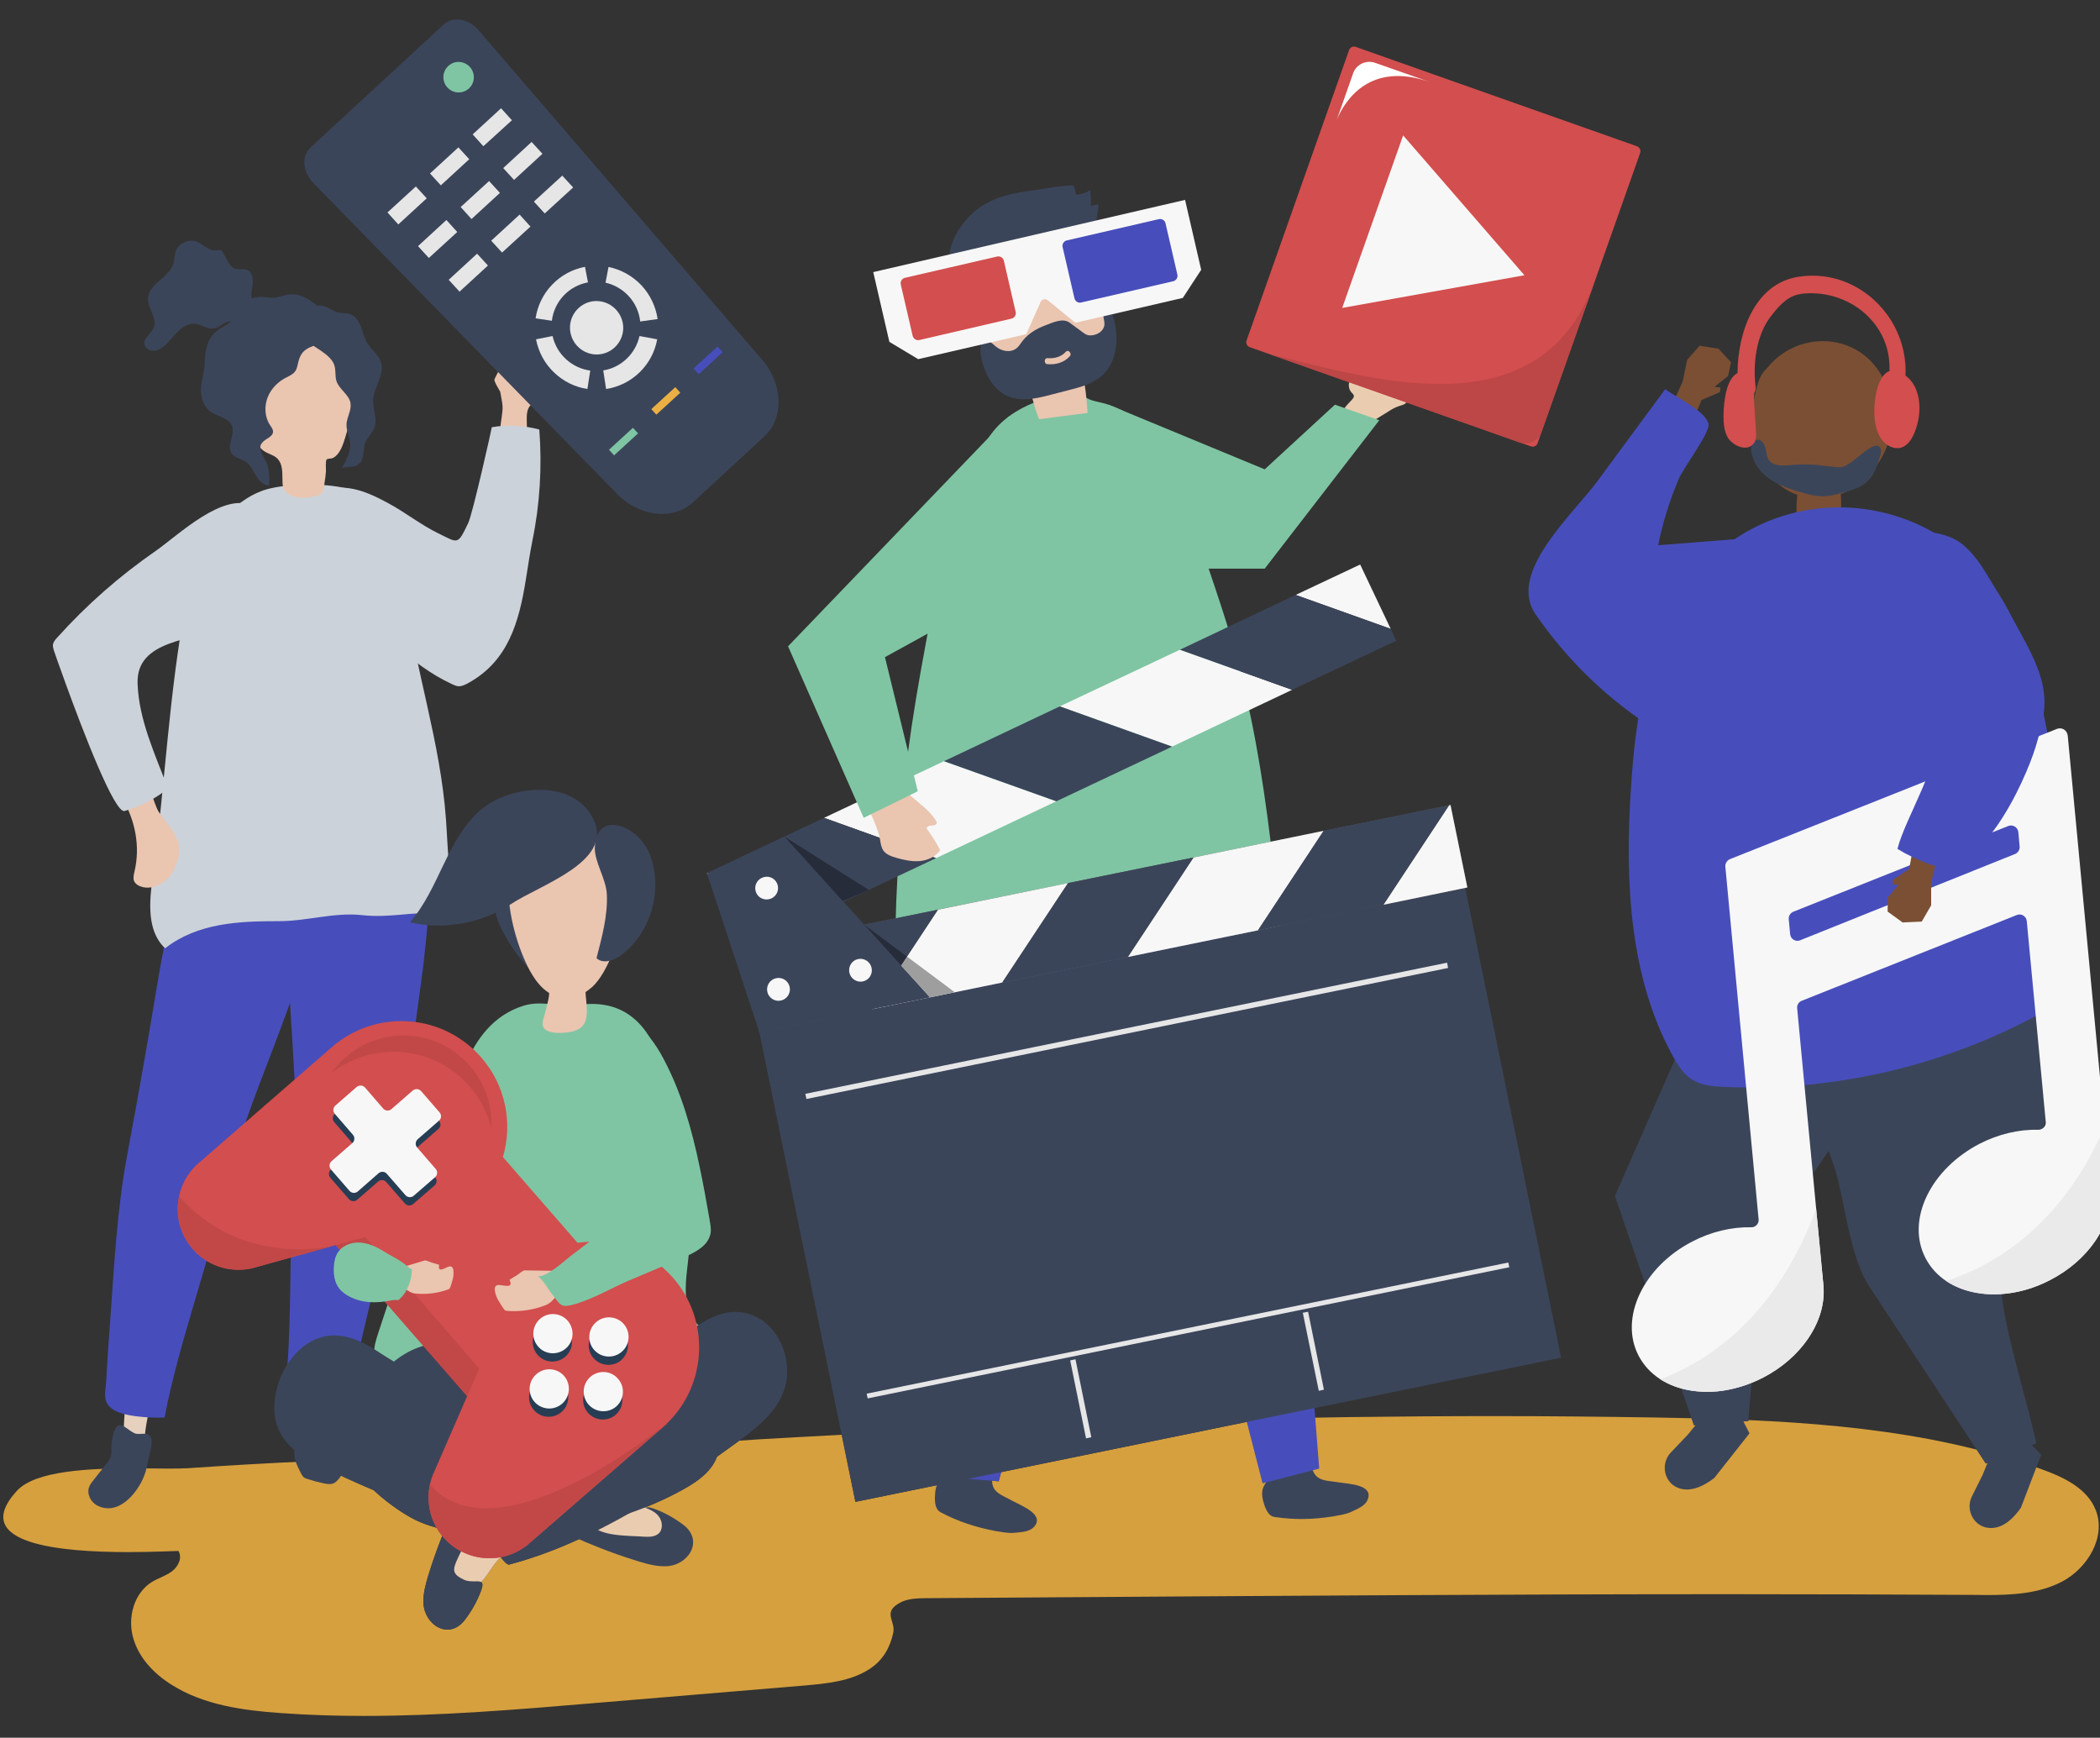 <?xml version="1.0" encoding="utf-8"?>
<svg id="master-artboard" xmlns="http://www.w3.org/2000/svg" width="1078.326px" viewBox="0 0 1078.326 892.271" version="1.1" x="0px" y="0px" style="enable-background:new 0 0 1400 980;" height="892.271px"><rect x="0" y="0" width="1078.326" height="892.271" fill="#333333" stroke="none"/><rect id="ee-background" x="0" y="0" width="1078.326" height="892.271" style="fill: white; fill-opacity: 0; pointer-events: none;"/><defs><style id="ee-google-fonts">@import url(https://fonts.googleapis.com/css?family=Roboto:100,100italic,300,300italic,400,400italic,500,500italic,700,700italic,900,900italic);</style><pattern y="0" x="0" height="6" width="6" patternUnits="userSpaceOnUse" id="EMFhbasepattern"/></defs>























































































































<path d="M 260.8 86.2" style="fill: rgb(23, 168, 247); fill-opacity: 1; stroke: rgb(0, 0, 0); stroke-opacity: 1; stroke-width: 0; paint-order: fill;" transform="matrix(1, 0, 0, 1, -153.526, -51.175)"/><g transform="matrix(0.916, 0, 0, 0.916, -127.06, -51.175)"><path id="path7" d="  M 342.797,1017.753   C 327.198,1017.753 311.598,1017.273 295.998,1016.153   C 274.798,1014.633 252.958,1011.673 234.958,1000.313   C 225.038,994.153 216.318,985.033 213.278,973.673   C 210.158,962.313 213.918,948.793 223.918,942.633   C 227.598,940.393 231.918,939.193 235.278,936.553   C 238.718,933.913 241.038,928.953 238.718,925.273   C 235.038,925.353 223.918,925.913 210.398,925.913   C 174.079,925.913 120.639,921.753 148.159,891.593   C 158.479,880.233 188.799,878.953 213.918,878.953   C 217.518,878.953 220.958,879.033 224.318,879.033   C 227.598,879.033 230.718,879.113 233.598,879.113   C 237.838,879.113 241.518,879.033 244.398,878.873   C 267.278,877.274 290.238,875.994 313.118,874.954   C 314.958,875.914 316.718,876.794 318.558,877.673   C 327.998,882.313 337.837,886.873 348.157,891.193   C 354.397,897.033 361.357,902.153 368.717,906.393   C 373.277,908.953 378.237,910.873 383.517,912.233   C 384.317,913.753 385.277,915.193 386.397,916.553   L 386.397,916.553   C 386.397,916.553 386.397,916.553 386.477,916.633   C 386.477,916.633 386.477,916.633 386.477,916.633   C 386.477,916.633 386.477,916.633 386.477,916.633   C 386.477,916.633 386.477,916.633 386.477,916.633   C 386.557,916.713 386.557,916.713 386.557,916.713   L 386.557,916.713   C 386.557,916.793 386.557,916.793 386.637,916.793   C 386.637,916.793 386.637,916.793 386.637,916.793   L 386.637,916.793   C 383.757,924.073 381.117,931.513 378.797,939.033   C 377.277,943.993 375.917,949.113 376.077,954.393   C 376.397,962.633 382.717,969.353 389.517,969.353   C 392.797,969.353 396.157,967.833 399.117,964.153   C 402.957,959.193 406.077,953.673 408.317,947.753   C 409.437,944.713 409.357,943.353 408.477,942.713   C 408.797,942.393 409.117,942.073 409.437,941.673   C 412.957,937.513 415.517,932.473 419.357,928.793   C 419.437,928.793 419.437,928.793 419.437,928.793   C 421.277,931.273 422.957,932.953 423.997,932.953   C 424.077,932.953 424.157,932.953 424.237,932.873   C 447.357,926.793 470.077,916.393 491.676,904.073   C 500.796,900.953 509.596,897.193 518.156,892.713   C 528.076,887.513 537.276,881.673 540.636,872.474   C 544.876,869.434 549.116,866.394 553.196,863.434   C 556.796,863.194 560.396,862.954 564.076,862.714   C 579.516,861.834 595.036,860.954 610.555,860.154   L 618.235,897.753   L 681.675,884.793   L 698.555,886.233   L 699.915,881.113   L 846.474,851.114   C 862.714,850.794 878.953,850.474 895.193,850.234   C 921.993,849.914 948.713,849.674 975.513,849.674   C 1006.153,849.674 1036.872,849.994 1067.512,850.474   C 1073.992,850.634 1080.472,850.714 1086.952,850.874   L 1088.312,854.794   L 1118.712,852.474   L 1118.792,851.914   C 1153.191,853.434 1187.591,856.394 1221.191,862.794   C 1229.751,864.474 1238.311,866.314 1246.791,868.474   L 1251.911,876.234   L 1261.511,872.394   C 1268.711,874.554 1275.831,876.794 1282.87,879.353   C 1295.27,883.753 1308.71,890.073 1313.51,902.313   C 1319.51,917.433 1308.95,934.953 1294.63,942.473   C 1281.591,949.273 1266.551,949.993 1251.831,949.993   C 1250.231,949.993 1248.631,949.913 1247.031,949.913   C 1200.231,949.673 1153.512,949.513 1106.792,949.513   C 984.553,949.513 862.234,950.393 739.995,951.193   C 712.555,951.353 685.115,951.593 657.755,951.753   C 652.715,951.833 647.435,951.913 643.035,954.393   C 633.195,959.833 640.955,964.553 639.435,971.193   C 637.675,979.353 633.755,986.393 626.555,991.193   C 615.915,998.313 602.396,999.593 589.596,1000.713   C 549.996,1003.993 510.476,1007.352 470.957,1010.633   C 428.317,1014.232 385.517,1017.753 342.797,1017.753   z " style="fill:#d6a03e;fill-rule:nonzero;fill-opacity:1;stroke:none;"/><path id="path9" d="  M 219.998,863.674   C 215.838,863.994 211.998,862.474 207.918,862.074   C 208.158,847.674 209.678,833.994 212.798,819.834   C 219.118,826.794 224.398,822.714 224.158,835.914   C 224.078,840.154 219.198,857.194 219.998,863.674   z " style="fill:#e5d1bd;fill-rule:nonzero;fill-opacity:1;stroke:none;"/><path id="path11" d="  M 207.038,854.874   C 202.238,853.194 201.199,864.554 201.119,867.274   C 201.119,868.874 201.359,870.474 200.879,872.074   C 200.479,873.754 199.359,875.194 198.239,876.554   C 195.919,879.513 193.599,882.393 191.359,885.273   C 190.319,886.553 189.199,887.913 188.639,889.513   C 187.279,893.353 189.599,897.993 193.279,899.833   C 205.998,906.313 217.678,890.633 220.478,880.313   C 220.878,878.793 221.198,877.193 221.518,875.514   C 222.158,872.234 224.638,864.954 223.358,861.754   C 221.838,857.914 217.118,860.634 214.078,859.274   C 211.278,857.914 208.958,855.594 207.038,854.874   z " style="fill:#3b455a;fill-rule:nonzero;fill-opacity:1;stroke:none;"/><path id="path13" d="  M 297.838,627.515   C 285.918,659.915 272.158,691.675 264.318,725.595   C 254.638,767.594 239.038,808.474 230.958,850.474   C 225.838,850.634 220.638,850.474 215.518,849.834   C 209.598,849.114 200.239,847.514 198.079,841.114   C 197.039,837.834 198.159,832.474 198.319,829.034   C 198.879,818.074 199.679,807.114 200.479,796.234   C 202.719,765.274 204.318,733.915 209.998,703.435   C 215.998,671.355 221.678,639.195 226.958,607.115   C 229.678,590.476 233.038,573.996 237.198,557.756   C 238.238,553.516 249.278,510.236 251.438,510.636   C 277.278,514.716 301.358,523.276 323.838,536.556   C 325.998,537.836 328.158,539.436 328.878,541.676   C 329.598,543.996 328.958,545.996 328.238,548.076   C 321.518,567.996 312.558,586.716 305.438,606.636   C 302.958,613.515 300.398,620.395 297.838,627.515   z " style="fill:#474ebb;fill-rule:nonzero;fill-opacity:1;stroke:none;"/><path id="path15" d="  M 304.718,856.314   C 308.638,857.834 312.718,857.594 316.718,858.314   C 320.798,844.634 323.438,831.034 324.718,816.634   C 316.558,821.434 312.718,815.914 309.038,828.554   C 307.838,832.634 307.438,850.394 304.718,856.314   z " style="fill:#e5d1bd;fill-rule:nonzero;fill-opacity:1;stroke:none;"/><path id="path17" d="  M 320.878,854.234   C 320.878,861.994 326.958,870.314 330.398,877.354   C 330.798,878.154 331.198,879.033 331.198,879.913   C 331.198,881.273 330.398,882.473 329.598,883.593   C 328.478,885.113 327.278,886.713 325.518,887.433   C 323.838,888.073 321.838,887.753 320.078,887.353   C 317.038,886.713 314.078,885.913 311.118,884.953   C 310.318,884.713 309.598,884.473 309.038,883.993   C 308.318,883.433 307.838,882.553 307.438,881.753   C 305.358,877.514 303.598,874.554 303.678,869.834   C 303.838,865.034 304.398,859.994 303.518,855.274   C 303.118,852.874 302.558,849.914 304.558,848.634   C 306.078,847.674 308.878,849.034 310.558,849.274   C 313.518,849.754 316.238,849.594 318.958,851.194   C 319.518,851.514 320.078,851.834 320.398,852.394   C 320.718,852.954 320.878,853.594 320.878,854.234   z " style="fill:#3b455a;fill-rule:nonzero;fill-opacity:1;stroke:none;"/><path id="path19" d="  M 300.718,607.676   C 302.398,642.235 306.158,676.635 303.518,711.355   C 300.318,754.234 303.038,797.994 298.158,840.474   C 303.038,842.154 308.078,843.514 313.198,844.474   C 319.038,845.514 328.398,846.794 332.398,841.274   C 334.398,838.474 334.878,833.034 335.758,829.674   C 338.477,819.114 341.037,808.394 343.517,797.754   C 350.557,767.514 358.317,737.115 361.997,706.315   C 365.837,673.915 369.917,641.435 374.397,609.275   C 376.717,592.636 378.477,575.916 379.357,559.116   C 379.597,554.796 381.917,510.156 379.757,509.916   C 353.917,506.156 328.318,507.116 302.878,513.116   C 300.478,513.756 297.998,514.556 296.558,516.556   C 295.118,518.556 295.198,520.636 295.278,522.796   C 295.758,543.836 298.718,564.396 299.678,585.436   C 299.998,592.796 300.318,600.156 300.718,607.676   z " style="fill:#474ebb;fill-rule:nonzero;fill-opacity:1;stroke:none;"/><path id="path21" d="  M 663.515,889.513   C 664.075,887.673 665.035,886.073 666.395,884.793   C 667.115,884.233 667.995,883.673 668.715,883.033   C 672.075,879.913 671.675,876.953 676.555,877.593   C 682.155,878.393 687.755,879.433 693.355,880.313   C 693.515,880.393 693.755,880.393 693.915,880.553   C 694.235,880.793 694.235,881.113 694.315,881.433   C 694.555,883.353 694.795,885.353 694.955,887.273   C 695.595,892.473 700.315,893.993 704.155,896.073   C 705.115,896.633 706.155,897.113 707.195,897.673   C 711.515,899.993 724.715,905.113 718.235,911.913   C 715.515,914.713 710.875,914.713 707.275,915.113   C 703.835,915.433 700.315,914.633 696.955,914.153   C 685.995,912.073 675.915,908.873 665.995,903.593   C 662.395,901.673 662.635,896.313 662.955,892.553   C 663.035,891.513 663.275,890.473 663.515,889.513   z " style="fill:#3b455a;fill-rule:nonzero;fill-opacity:1;stroke:none;"/><path id="path23" d="  M 679.195,549.756   L 668.075,593.436   L 680.395,717.915   L 665.915,883.513   L 698.555,886.233   L 740.955,727.835   L 774.394,554.556   L 679.195,549.756  z " style="fill:#474ebb;fill-rule:nonzero;fill-opacity:1;stroke:none;"/><path id="path25" d="  M 846.234,893.833   C 846.154,891.913 846.474,890.073 847.434,888.473   C 847.914,887.593 848.474,886.873 848.954,885.993   C 851.114,881.913 849.754,879.273 854.554,878.233   C 860.154,877.114 865.754,876.234 871.274,875.194   C 871.514,875.194 871.754,875.114 871.914,875.194   C 872.234,875.354 872.394,875.674 872.554,875.994   C 873.434,877.754 874.314,879.433 875.114,881.193   C 877.514,885.913 882.393,885.833 886.713,886.473   C 887.833,886.633 888.953,886.793 890.153,886.953   C 894.953,887.753 909.113,888.153 905.273,896.793   C 903.673,900.313 899.273,901.833 895.993,903.433   C 892.873,904.873 889.273,905.273 885.913,905.913   C 874.954,907.673 864.314,907.913 853.194,906.233   C 849.274,905.673 847.674,900.553 846.714,896.873   C 846.474,895.833 846.314,894.793 846.234,893.833   z " style="fill:#3b455a;fill-rule:nonzero;fill-opacity:1;stroke:none;"/><path id="path27" d="  M 747.914,568.236   L 735.915,601.356   L 805.034,726.395   L 846.474,887.353   L 878.233,879.113   L 865.434,715.595   L 839.274,541.036   L 747.914,568.236  z " style="fill:#474ebb;fill-rule:nonzero;fill-opacity:1;stroke:none;"/><path id="path29" d="  M 641.115,561.516   C 641.435,553.436 641.915,546.636 641.915,544.156   C 642.555,522.156 644.635,499.996 647.675,477.836   C 650.315,457.837 653.755,437.677 657.515,417.517   C 663.275,385.837 668.555,357.997 680.235,327.838   C 684.395,317.118 688.635,306.238 695.755,297.358   C 702.395,289.198 712.155,283.518 722.075,280.238   C 726.635,278.718 731.835,277.358 736.475,276.318   C 741.675,275.118 744.314,277.518 749.274,279.678   C 752.634,281.118 756.554,281.438 760.074,282.718   C 780.794,289.918 792.554,304.558 799.594,325.278   C 805.194,341.917 810.874,358.637 816.474,375.277   C 821.114,389.037 825.754,402.717 829.754,416.637   C 840.234,452.957 846.474,490.476 851.034,528.076   C 853.274,546.876 855.194,565.756 856.954,584.716   C 858.154,596.716 851.994,591.676 844.714,587.996   C 832.234,581.596 819.834,574.956 805.834,572.636   C 799.034,571.516 792.074,571.436 785.194,571.596   C 743.194,572.156 701.115,578.396 661.755,592.796   C 659.435,593.676 657.035,594.556 655.115,596.156   C 652.555,598.316 649.115,603.196 645.435,600.636   C 643.115,599.036 642.555,593.676 642.155,591.276   C 640.475,581.516 640.795,571.356 641.115,561.516   z " style="fill:#7fc5a3;fill-rule:nonzero;fill-opacity:1;stroke:none;"/><path id="path31" d="  M 741.115,193.999   C 746.474,199.919 750.074,207.198 752.154,214.878   C 752.714,216.878 753.354,219.278 755.274,220.078   C 757.354,221.038 756.474,224.238 757.434,222.158   C 758.314,220.158 761.434,213.038 761.194,210.798   C 760.474,205.598 759.274,200.399 757.594,195.359   C 756.154,191.039 754.234,186.559 750.554,183.759   C 748.394,182.159 745.754,181.279 743.194,180.399   C 739.515,179.119 735.675,177.839 731.835,177.999   C 725.115,178.239 721.675,181.519 728.395,184.799   C 733.195,187.119 737.515,189.999 741.115,193.999   z " style="fill:#534741;fill-rule:nonzero;fill-opacity:1;stroke:none;"/><path id="path33" d="  M 721.275,290.878   C 730.315,289.678 739.355,288.478 748.394,287.358   C 747.914,279.278 746.954,271.198 745.354,263.198   C 752.714,260.158 761.194,255.518 761.994,246.718   C 762.234,243.918 761.594,241.118 761.034,238.398   C 758.474,226.958 755.994,215.598 753.434,204.238   C 752.554,200.239 751.674,196.239 749.514,192.879   C 745.674,186.959 738.955,184.559 732.555,183.439   C 716.395,180.639 699.195,184.799 687.595,196.639   C 684.475,199.759 681.755,203.518 680.555,208.078   C 678.795,215.038 680.955,222.638 683.115,229.758   C 685.035,236.318 687.035,242.878 689.035,249.358   C 691.275,256.958 694.475,265.438 701.195,268.158   C 704.795,269.598 708.955,269.118 712.235,271.278   C 718.075,275.118 717.915,284.318 721.275,290.878   z " style="fill:#eac5b0;fill-rule:nonzero;fill-opacity:1;stroke:none;"/><path id="path35" d="  M 738.395,255.598   C 735.035,259.198 730.635,260.398 725.835,259.998   C 723.835,259.918 723.915,256.478 725.915,256.638   C 729.915,256.878 733.355,256.078 736.235,253.038   C 737.595,251.518 739.835,254.078 738.395,255.598   z  M 762.634,233.198   C 762.074,231.118 759.754,225.198 757.514,229.758   C 756.954,230.958 757.034,232.478 757.354,233.838   C 757.594,235.198 757.914,236.558 757.834,237.918   C 757.514,241.038 754.634,243.118 751.834,243.678   C 750.714,243.918 749.514,243.998 748.394,243.678   C 747.274,243.358 746.314,242.638 745.354,241.918   C 743.034,240.238 740.715,238.478 738.395,236.798   C 734.475,233.838 728.635,236.798 724.555,238.318   C 719.835,240.078 715.355,242.718 712.075,246.798   C 711.755,247.278 711.435,247.678 711.115,248.078   C 710.395,249.198 709.595,250.238 708.635,251.038   C 705.275,253.758 700.235,252.878 696.795,249.998   C 695.195,248.638 693.595,246.878 691.675,247.038   C 690.155,247.118 689.035,248.558 688.555,250.078   C 688.155,251.678 688.315,253.358 688.555,254.958   C 689.595,260.958 691.755,266.798 695.435,271.438   C 703.435,281.518 714.235,280.558 724.795,277.918   C 728.875,276.878 733.035,275.758 737.195,274.718   C 744.794,272.798 752.794,270.718 758.154,264.718   C 762.954,259.438 764.794,251.918 764.554,244.558   C 764.394,240.718 763.754,236.878 762.634,233.198   z " style="fill:#3b455a;fill-rule:nonzero;fill-opacity:1;stroke:none;"/><path id="path37" d="  M 750.154,171.279   C 750.314,168.319 750.154,165.439 749.914,162.479   C 747.514,163.999 744.714,164.879 741.914,165.039   C 741.595,163.359 741.195,161.759 740.795,160.159   C 740.475,158.799 722.155,161.919 720.635,162.159   C 706.635,164.079 693.835,165.919 683.035,176.239   C 673.915,185.039 669.275,196.159 670.475,209.038   C 671.675,221.278 679.035,235.998 688.075,244.318   C 687.355,241.118 683.835,234.078 683.835,230.878   C 683.595,227.758 683.995,224.638 684.795,221.598   C 686.395,215.598 689.755,210.078 694.075,205.758   C 700.955,198.719 709.755,193.919 718.795,190.479   C 727.115,187.279 737.275,183.759 746.314,184.159   C 750.634,184.399 751.514,185.279 753.034,180.479   C 753.354,179.679 754.794,170.239 754.474,170.319   C 753.034,170.639 751.594,170.959 750.154,171.279   z " style="fill:#3b455a;fill-rule:nonzero;fill-opacity:1;stroke:none;"/><path id="path39" d="  M 628.235,208.398   L 637.275,247.518   L 653.435,257.198   L 713.995,243.198   L 721.915,225.438   C 722.555,223.518 724.875,222.958 726.315,224.398   L 741.515,236.798   L 801.754,222.878   L 812.074,207.118   L 803.034,167.919   L 628.235,208.398   z " style="fill:#f7f7f7;fill-rule:nonzero;fill-opacity:1;stroke:none;"/><path id="path41" d="  M 705.755,234.478   L 654.075,246.478   C 652.395,246.878 650.715,245.758 650.315,244.078   L 643.675,215.358   C 643.275,213.678 644.315,211.998 645.995,211.598   L 697.675,199.679   C 699.355,199.279 701.035,200.319 701.435,201.999   L 708.075,230.718   C 708.475,232.398 707.435,234.078 705.755,234.478   z " style="fill:#d34e4e;fill-rule:nonzero;fill-opacity:1;stroke:none;"/><path id="path43" d="  M 796.394,213.518   L 744.794,225.438   C 743.115,225.838 741.435,224.798 741.035,223.118   L 734.395,194.399   C 733.995,192.719 735.035,191.039 736.715,190.639   L 788.314,178.719   C 789.994,178.319 791.674,179.359 792.074,181.039   L 798.714,209.758   C 799.114,211.438 798.074,213.118 796.394,213.518   z " style="fill:#474ebb;fill-rule:nonzero;fill-opacity:1;stroke:none;"/><path id="path45" d="  M 960.073,553.596   L 564.396,634.475   L 618.235,897.753   L 1013.832,816.954   L 960.073,553.596  z " style="fill:#3b455a;fill-rule:nonzero;fill-opacity:1;stroke:none;"/><path id="path47" d="  M 951.833,507.116   L 554.956,588.156   L 564.396,634.475   L 961.273,553.356   L 951.833,507.116  z " style="fill:#59595b;fill-rule:nonzero;fill-opacity:1;stroke:none;"/><path id="path49" d="  M 914.233,563.036   L 961.273,553.356   L 951.833,507.116   L 951.033,507.276   L 914.233,563.036  z " style="fill:#f7f7f7;fill-rule:nonzero;fill-opacity:1;stroke:none;"/><path id="path51" d="  M 554.956,588.156   L 562.956,627.355   L 594.156,580.156   z " style="fill:#e6e6e7;fill-rule:nonzero;fill-opacity:1;stroke:none;"/><path id="path53" d="  M 664.475,565.836   L 627.675,621.595   L 700.555,606.636   L 737.435,550.876   L 664.475,565.836  z " style="fill:#f7f7f7;fill-rule:nonzero;fill-opacity:1;stroke:none;"/><path id="path55" d="  M 807.754,536.556   L 770.954,592.316   L 843.914,577.356   L 880.713,521.596   L 807.754,536.556  z " style="fill:#f7f7f7;fill-rule:nonzero;fill-opacity:1;stroke:none;"/><path id="path57" d="  M 594.156,580.156   L 562.956,627.355   L 564.396,634.475   L 627.675,621.595   L 664.475,565.836   L 594.156,580.156  z " style="fill:#3b455a;fill-rule:nonzero;fill-opacity:1;stroke:none;"/><path id="path59" d="  M 737.435,550.876   L 700.555,606.636   L 770.954,592.316   L 807.754,536.556   L 737.435,550.876  z " style="fill:#3b455a;fill-rule:nonzero;fill-opacity:1;stroke:none;"/><path id="path61" d="  M 880.713,521.596   L 843.914,577.356   L 914.233,563.036   L 951.033,507.276   L 880.713,521.596  z " style="fill:#3b455a;fill-rule:nonzero;fill-opacity:1;stroke:none;"/><path id="path63" d="  M 598.636,567.516   L 555.196,588.076   L 535.036,545.356   L 535.676,545.036   L 598.636,567.516  z " style="fill:#e6e6e7;fill-rule:nonzero;fill-opacity:1;stroke:none;"/><path id="path65" d="  M 901.193,372.317   L 918.313,408.397   L 865.034,389.357   z " style="fill:#f7f7f7;fill-rule:nonzero;fill-opacity:1;stroke:none;"/><path id="path67" d="  M 800.154,420.077   L 863.034,442.557   L 795.754,474.396   L 732.795,451.837   L 800.154,420.077  z " style="fill:#f7f7f7;fill-rule:nonzero;fill-opacity:1;stroke:none;"/><path id="path69" d="  M 667.915,482.556   L 730.875,505.036   L 663.515,536.876   L 600.636,514.316   L 667.915,482.556  z " style="fill:#f7f7f7;fill-rule:nonzero;fill-opacity:1;stroke:none;"/><path id="path71" d="  M 865.034,389.357   L 918.313,408.397   L 921.433,415.037   L 863.034,442.557   L 800.154,420.077   L 865.034,389.357  z " style="fill:#3b455a;fill-rule:nonzero;fill-opacity:1;stroke:none;"/><path id="path73" d="  M 732.795,451.837   L 795.754,474.396   L 730.875,505.036   L 667.915,482.556   L 732.795,451.837  z " style="fill:#3b455a;fill-rule:nonzero;fill-opacity:1;stroke:none;"/><path id="path75" d="  M 600.636,514.316   L 663.515,536.876   L 598.636,567.516   L 535.676,545.036   L 600.636,514.316  z " style="fill:#3b455a;fill-rule:nonzero;fill-opacity:1;stroke:none;"/><path id="path77" d="  M 564.396,634.475   L 535.036,545.436   L 578.476,524.876   L 660.075,614.955   L 564.396,634.475  z " style="fill:#3b455a;fill-rule:nonzero;fill-opacity:1;stroke:none;"/><path id="path79" d="  M 611.195,561.036   L 578.476,524.876   L 625.755,554.716   L 611.195,561.036  z " style="fill:#262c3a;fill-rule:nonzero;fill-opacity:1;stroke:none;"/><path id="path81" d="  M 611.195,561.036   L 578.476,524.876   L 611.195,561.036   L 611.195,561.036  z " style="fill:#262c3a;fill-rule:nonzero;fill-opacity:1;stroke:none;"/><path id="path83" d="  M 660.075,614.955   L 660.075,614.955   L 643.835,597.036   L 647.115,592.076   L 673.915,612.075   L 660.075,614.955  z " style="fill:#9f9e9e;fill-rule:nonzero;fill-opacity:1;stroke:none;"/><path id="path85" d="  M 643.835,597.036   L 623.195,574.236   L 647.115,592.076   L 643.835,597.036  z " style="fill:#262c3a;fill-rule:nonzero;fill-opacity:1;stroke:none;"/><path id="path87" d="  M 660.075,614.955   L 623.195,574.236   L 623.195,574.236   L 643.835,597.036   L 660.075,614.955  z " style="fill:#262c3a;fill-rule:nonzero;fill-opacity:1;stroke:none;"/><path id="path89" d="  M 574.716,552.236   C 575.516,555.676 573.356,559.116 569.916,559.916   C 566.476,560.716 563.036,558.636 562.236,555.196   C 561.436,551.756 563.596,548.316 567.036,547.516   C 570.476,546.636 573.916,548.796 574.716,552.236   z " style="fill:#f7f7f7;fill-rule:nonzero;fill-opacity:1;stroke:none;"/><path id="path91" d="  M 581.356,609.035   C 582.156,612.475 579.996,615.915 576.556,616.715   C 573.116,617.515 569.676,615.355 568.876,611.915   C 568.076,608.475 570.236,605.036 573.676,604.236   C 577.116,603.436 580.556,605.516 581.356,609.035   z " style="fill:#f7f7f7;fill-rule:nonzero;fill-opacity:1;stroke:none;"/><path id="path93" d="  M 627.275,598.316   C 628.075,601.756 625.995,605.196 622.555,605.996   C 619.115,606.796 615.675,604.636 614.875,601.196   C 614.075,597.756 616.155,594.316 619.595,593.516   C 623.035,592.716 626.475,594.876 627.275,598.316   z " style="fill:#f7f7f7;fill-rule:nonzero;fill-opacity:1;stroke:none;"/><path id="path95" d="  M 984.793,766.234   L 625.115,839.754   L 624.555,837.114   L 984.233,763.594   L 984.793,766.234  z " style="fill:#e6e6e7;fill-rule:nonzero;fill-opacity:1;stroke:none;"/><path id="path97" d="  M 741.595,817.834   L 750.474,861.514   L 747.514,862.154   L 738.635,818.474   L 741.595,817.834  z " style="fill:#e6e6e7;fill-rule:nonzero;fill-opacity:1;stroke:none;"/><path id="path99" d="  M 871.994,791.194   L 880.873,834.874   L 877.994,835.514   L 869.034,791.754   L 871.994,791.194  z " style="fill:#e6e6e7;fill-rule:nonzero;fill-opacity:1;stroke:none;"/><path id="path101" d="  M 950.473,598.476   L 590.796,671.915   L 590.156,669.035   L 949.913,595.516   L 950.473,598.476  z " style="fill:#e6e6e7;fill-rule:nonzero;fill-opacity:1;stroke:none;"/><path id="path103" d="  M 632.075,526.716   C 632.395,528.716 632.715,530.876 633.835,532.556   C 635.435,534.876 638.315,535.916 641.115,536.716   C 645.355,537.916 649.835,538.956 654.315,538.556   C 658.715,538.156 663.195,536.156 665.755,532.476   C 663.595,528.236 661.035,524.236 658.235,520.396   C 657.995,519.196 659.675,518.636 660.955,518.636   C 662.155,518.636 663.835,518.316 663.835,517.036   C 663.835,516.636 663.675,516.316 663.435,515.996   C 661.115,512.156 657.675,509.116 654.235,506.236   C 649.675,502.396 645.195,498.556 640.635,494.636   C 639.755,493.916 638.875,493.196 637.755,493.036   C 636.795,492.876 635.755,493.196 634.795,493.516   C 630.715,494.876 626.555,496.156 622.635,497.836   C 623.435,507.836 630.315,516.636 632.075,526.716   z " style="fill:#eac5b0;fill-rule:nonzero;fill-opacity:1;stroke:none;"/><path id="path105" d="  M 704.555,289.038   L 580.476,418.157   L 622.875,514.316   L 653.195,499.436   L 634.795,424.237   L 710.555,382.557   L 704.555,289.038  z " style="fill:#7fc5a3;fill-rule:nonzero;fill-opacity:1;stroke:none;"/><path id="path107" d="  M 896.793,279.678   C 897.273,279.118 897.673,278.558 897.673,277.918   C 897.673,277.118 896.953,276.478 896.393,275.918   C 893.993,273.358 894.393,268.718 897.273,266.798   C 900.233,264.878 904.793,266.478 905.753,269.838   C 909.273,268.318 912.553,266.158 915.273,263.438   C 916.313,262.398 917.433,261.198 918.873,261.118   C 919.753,261.118 920.553,261.518 921.353,261.918   C 923.033,262.798 924.793,263.678 926.473,264.638   C 928.713,265.838 931.113,267.278 931.993,269.678   C 933.433,273.438 930.633,277.358 928.073,280.478   C 927.433,281.118 926.873,281.838 926.153,282.318   C 925.193,282.878 924.153,283.118 923.193,283.438   C 920.793,284.158 918.553,285.518 916.473,286.878   C 909.833,290.958 903.193,295.038 896.553,299.118   C 896.313,299.278 890.873,290.078 890.873,288.878   C 890.873,285.198 894.633,282.238 896.793,279.678   z " style="fill:#eacdb0;fill-rule:nonzero;fill-opacity:1;stroke:none;"/><path id="path109" d="  M 760.074,282.718   L 847.674,318.958   L 887.033,282.718   L 911.913,291.438   L 847.674,374.637   L 774.954,374.637   L 760.074,282.718  z " style="fill:#7fc5a3;fill-rule:nonzero;fill-opacity:1;stroke:none;"/><path id="path111" d="  M 996.873,306.078   L 839.274,250.478   C 837.754,249.918 836.954,248.238 837.514,246.718   L 894.953,83.999   C 895.513,82.399 897.193,81.599 898.713,82.159   L 1056.312,137.839   C 1057.832,138.399 1058.712,140.079 1058.152,141.599   L 1000.633,304.318   C 1000.153,305.838 998.473,306.638 996.873,306.078   z " style="fill:#d34e4e;fill-rule:nonzero;fill-opacity:1;stroke:none;"/><path id="path113" d="  M 895.033,270.158   L 849.994,254.238   L 849.994,254.238   L 895.033,270.158   L 895.033,270.158  z " style="fill:#d39e3d;fill-rule:nonzero;fill-opacity:1;stroke:none;"/><path id="path115" d="  M 924.073,280.398   L 895.033,270.158   L 895.033,270.158   L 924.073,280.398  z " style="fill:#d2b89e;fill-rule:nonzero;fill-opacity:1;stroke:none;"/><path id="path117" d="  M 1009.753,278.558   L 1032.952,212.878   C 1032.952,212.798 1033.032,212.718 1033.032,212.638   L 1009.753,278.558   z " style="fill:#d39e3d;fill-rule:nonzero;fill-opacity:1;stroke:none;"/><path id="path119" d="  M 993.753,304.398   C 992.633,304.398 991.513,304.238 990.473,303.838   L 924.073,280.398   L 895.033,270.158   L 849.994,254.238   C 877.994,261.118 913.193,271.118 945.833,271.118   C 983.033,271.118 1016.872,258.158 1032.952,212.878   L 1009.753,278.558   L 1002.873,297.998   C 1001.513,301.918 997.753,304.398 993.753,304.398   z " style="fill:#bd4646;fill-rule:nonzero;fill-opacity:1;stroke:none;"/><path id="path121" d="  M 897.273,96.879   L 888.073,123.039   C 892.633,112.159 906.553,89.999 940.473,101.919   L 909.673,91.119   C 904.633,89.279 899.033,91.919 897.273,96.879   z " style="fill:#ffffff;fill-rule:nonzero;fill-opacity:1;stroke:none;"/><path id="path123" d="  M 993.273,210.158   L 925.273,131.759   L 891.113,228.478   z " style="fill:#f7f7f7;fill-rule:nonzero;fill-opacity:1;stroke:none;"/><path id="path125" d="  M 1087.752,291.918   L 1092.552,280.078   L 1102.872,275.678   L 1103.112,273.038   L 1099.832,272.718   L 1107.432,266.638   L 1109.112,258.958   L 1102.072,251.358   L 1091.432,249.678   L 1084.472,257.598   L 1081.992,269.758   L 1074.792,285.598   L 1087.752,291.918  z " style="fill:#7b4f34;fill-rule:nonzero;fill-opacity:1;stroke:none;"/><path id="path127" d="  M 1095.752,291.678   C 1096.152,292.318 1096.392,293.038 1096.472,293.758   C 1097.192,298.478 1082.232,318.478 1079.832,324.238   C 1074.712,336.238 1070.792,348.717 1068.232,361.517   C 1086.392,360.077 1104.552,358.637 1122.792,357.197   C 1111.112,394.397 1094.952,430.157 1074.712,463.517   C 1073.912,464.797 1072.952,466.237 1071.432,466.557   C 1069.992,466.877 1068.552,466.077 1067.272,465.277   C 1040.552,448.477 1017.352,426.157 999.433,400.077   C 983.593,376.957 1020.472,344.157 1034.072,325.758   C 1046.712,308.558 1059.432,291.278 1072.152,274.078   C 1077.672,277.998 1092.232,285.118 1095.752,291.678   z " style="fill:#474ebb;fill-rule:nonzero;fill-opacity:1;stroke:none;"/><path id="path129" d="  M 1123.512,272.878   C 1124.392,269.678 1125.512,266.398 1127.752,263.838   C 1128.312,263.198 1129.032,262.558 1129.592,261.838   C 1149.431,237.598 1191.591,242.558 1199.031,281.758   C 1202.951,302.878 1189.671,325.598 1170.551,332.878   C 1171.271,338.477 1170.391,345.277 1170.551,349.517   C 1170.551,350.397 1170.551,351.357 1169.991,351.997   C 1169.511,352.637 1168.791,352.877 1167.991,353.037   C 1161.111,354.557 1153.752,353.437 1147.512,349.837   C 1147.111,349.597 1146.631,349.277 1146.312,348.877   C 1145.992,348.317 1145.911,347.597 1145.911,346.957   C 1145.671,342.397 1145.752,337.757 1146.232,333.198   C 1134.872,329.518 1126.552,318.798 1123.032,307.198   C 1119.752,296.078 1120.392,283.998 1123.512,272.878   z " style="fill:#7b4f34;fill-rule:nonzero;fill-opacity:1;stroke:none;"/><path id="path131" d="  M 1084.712,860.234   L 1075.432,869.994   C 1069.352,876.234 1071.432,886.953 1079.592,889.993   C 1084.392,891.753 1090.952,891.113 1099.752,884.313   L 1119.432,859.354   L 1115.592,851.834   L 1093.432,849.674   L 1084.712,860.234   z " style="fill:#3b455a;fill-rule:nonzero;fill-opacity:1;stroke:none;"/><path id="path133" d="  M 1105.352,586.716   L 1043.992,726.315   L 1088.312,854.794   L 1118.712,852.474   L 1127.272,753.274   C 1127.272,753.274 1219.831,623.515 1213.591,619.675   C 1207.271,615.835 1105.352,586.716 1105.352,586.716   z " style="fill:#3b455a;fill-rule:nonzero;fill-opacity:1;stroke:none;"/><path id="path135" d="  M 1250.151,882.553   L 1244.151,894.633   C 1240.231,902.393 1245.351,911.993 1254.071,912.393   C 1259.191,912.713 1265.271,910.073 1271.591,901.033   L 1282.95,871.354   L 1277.031,865.274   L 1255.351,869.834   L 1250.151,882.553   z " style="fill:#3b455a;fill-rule:nonzero;fill-opacity:1;stroke:none;"/><path id="path137" d="  M 1150.951,636.475   C 1142.711,653.275 1162.871,695.835 1167.751,712.395   C 1173.111,730.955 1175.831,760.714 1186.551,776.954   L 1251.911,876.234   L 1280.23,864.954   C 1273.991,836.794 1263.831,807.194 1260.311,778.714   C 1255.271,737.595 1286.791,693.915 1295.43,652.395   C 1297.99,640.315 1299.75,627.675 1297.19,615.595   C 1294.55,603.516 1286.95,591.836 1275.351,587.436   C 1257.671,580.716 1238.791,592.156 1222.711,602.236   C 1203.271,614.555 1182.551,625.675 1159.991,629.835   C 1155.511,630.635 1152.631,633.035 1150.951,636.475   z " style="fill:#3b455a;fill-rule:nonzero;fill-opacity:1;stroke:none;"/><path id="path139" d="  M 1238.231,365.037   C 1268.391,389.757 1279.991,431.597 1287.271,471.037   C 1293.75,505.916 1298.15,541.196 1300.63,576.556   C 1301.51,589.196 1301.83,602.876 1294.87,613.035   C 1290.23,619.675 1283.031,623.835 1275.991,627.435   C 1223.271,654.715 1163.991,667.755 1105.112,665.115   C 1098.552,664.875 1091.672,664.235 1086.232,660.315   C 1082.152,657.435 1079.352,652.955 1076.792,648.475   C 1051.992,603.836 1049.592,549.516 1052.952,498.156   C 1055.272,461.197 1060.712,423.197 1079.352,391.917   C 1113.512,334.878 1187.911,323.838 1238.231,365.037   z " style="fill:#474ebb;fill-rule:nonzero;fill-opacity:1;stroke:none;"/><path id="path141" d="  M 1270.151,522.316   L 1270.871,530.396   C 1271.031,532.156 1269.991,533.836 1268.391,534.556   L 1147.832,582.956   C 1145.351,583.996 1142.552,582.316 1142.232,579.596   L 1141.431,571.116   C 1141.272,569.356 1142.312,567.676 1143.992,566.956   L 1264.551,518.876   C 1267.111,517.916 1269.831,519.596 1270.151,522.316   M 1295.75,464.797   C 1294.55,464.077 1293.03,463.917 1291.75,464.477   C 1291.75,464.477 1113.752,535.436 1109.592,537.036   C 1108.872,537.356 1108.152,537.516 1107.592,537.996   C 1106.392,538.876 1105.752,540.316 1105.912,541.836   L 1124.552,739.435   C 1124.792,741.835 1122.792,743.914 1120.392,743.834   C 1109.512,743.594 1097.912,746.314 1087.352,751.834   C 1059.752,766.074 1046.312,794.874 1057.272,815.834   C 1062.712,826.234 1073.112,833.194 1086.552,835.354   C 1091.352,836.154 1096.312,836.234 1101.352,835.834   C 1109.992,834.954 1118.792,832.394 1127.112,828.074   C 1148.711,816.874 1162.231,796.634 1160.951,777.594   C 1160.951,777.434 1160.951,777.274 1160.951,777.114   L 1146.151,621.035   C 1145.992,619.195 1147.032,617.515 1148.711,616.875   L 1269.271,568.796   C 1271.831,567.756 1274.551,569.436 1274.871,572.156   L 1285.511,684.715   C 1285.751,687.195 1283.751,689.195 1281.271,689.195   C 1270.391,688.875 1258.791,691.675 1248.231,697.115   C 1235.111,703.995 1224.711,714.235 1218.951,726.075   C 1213.031,738.315 1212.711,750.794 1218.151,761.194   C 1223.591,771.594 1233.991,778.554 1247.511,780.714   C 1260.551,782.794 1274.951,780.234 1288.071,773.354   C 1309.91,762.074 1323.43,741.595 1321.83,722.315   L 1321.83,722.155   L 1297.83,468.157   C 1297.67,466.797 1296.87,465.517 1295.75,464.797   z " style="fill:#f7f7f7;fill-rule:nonzero;fill-opacity:1;stroke:none;"/><path id="path143" d="  M 1160.951,777.114   L 1156.791,733.595   L 1156.791,733.595   L 1160.951,777.114  z " style="fill:#dea741;fill-rule:nonzero;fill-opacity:1;stroke:none;"/><path id="path145" d="  M 1095.592,836.074   C 1092.552,836.074 1089.512,835.834 1086.552,835.354   C 1086.552,835.354 1086.552,835.354 1086.552,835.354   C 1086.552,835.354 1086.552,835.354 1086.552,835.354   C 1089.512,835.834 1092.552,836.074 1095.592,836.074   C 1097.512,836.074 1099.432,835.994 1101.352,835.834   C 1107.752,835.194 1114.232,833.594 1120.552,831.034   L 1120.552,831.034   C 1114.232,833.594 1107.752,835.194 1101.352,835.834   C 1099.432,835.994 1097.512,836.074 1095.592,836.074   z " style="fill:#394256;fill-rule:nonzero;fill-opacity:1;stroke:none;"/><path id="path147" d="  M 1095.592,836.074   C 1092.552,836.074 1089.512,835.834 1086.552,835.354   C 1086.552,835.354 1086.552,835.354 1086.552,835.354   C 1080.072,834.314 1074.312,832.154 1069.432,829.034   C 1094.872,819.514 1133.912,795.194 1156.791,733.595   L 1160.951,777.114   C 1160.951,777.274 1160.951,777.434 1160.951,777.594   C 1161.031,778.394 1161.031,779.194 1161.031,779.994   C 1161.031,798.314 1147.752,817.354 1127.112,828.074   C 1124.952,829.194 1122.792,830.154 1120.552,831.034   C 1114.232,833.594 1107.752,835.194 1101.352,835.834   C 1099.432,835.994 1097.512,836.074 1095.592,836.074   z " style="fill:#eaeaea;fill-rule:nonzero;fill-opacity:1;stroke:none;"/><path id="path149" d="  M 1256.551,781.434   C 1253.431,781.434 1250.471,781.194 1247.511,780.714   C 1247.191,780.634 1246.871,780.634 1246.551,780.554   C 1246.871,780.634 1247.191,780.634 1247.511,780.714   C 1250.471,781.194 1253.431,781.434 1256.551,781.434   C 1257.911,781.434 1259.271,781.354 1260.631,781.274   L 1260.631,781.274   C 1259.271,781.354 1257.911,781.434 1256.551,781.434   z  M 1246.551,780.554   C 1246.551,780.554 1246.551,780.554 1246.471,780.554   C 1246.551,780.554 1246.551,780.554 1246.551,780.554   z  M 1246.471,780.554   C 1246.471,780.554 1246.471,780.554 1246.471,780.554   C 1246.471,780.554 1246.471,780.554 1246.471,780.554   z  M 1246.391,780.554   C 1246.391,780.554 1246.391,780.554 1246.391,780.474   C 1246.391,780.554 1246.391,780.554 1246.391,780.554   z  M 1246.311,780.474   C 1246.311,780.474 1246.311,780.474 1246.311,780.474   C 1246.311,780.474 1246.311,780.474 1246.311,780.474   z  M 1246.231,780.474   C 1246.231,780.474 1246.231,780.474 1246.231,780.474   C 1246.231,780.474 1246.231,780.474 1246.231,780.474   z  M 1246.151,780.474   C 1246.151,780.474 1246.151,780.474 1246.151,780.474   C 1246.151,780.474 1246.151,780.474 1246.151,780.474   z " style="fill:#394256;fill-rule:nonzero;fill-opacity:1;stroke:none;"/><path id="path151" d="  M 1256.551,781.434   C 1253.431,781.434 1250.471,781.194 1247.511,780.714   C 1247.191,780.634 1246.871,780.634 1246.551,780.554   L 1246.551,780.554   C 1246.551,780.554 1246.551,780.554 1246.471,780.554   C 1246.471,780.554 1246.471,780.554 1246.471,780.554   C 1246.471,780.554 1246.471,780.554 1246.471,780.554   C 1246.391,780.554 1246.391,780.554 1246.391,780.554   C 1246.391,780.554 1246.391,780.554 1246.391,780.474   C 1246.391,780.474 1246.311,780.474 1246.311,780.474   C 1246.311,780.474 1246.311,780.474 1246.311,780.474   C 1246.311,780.474 1246.231,780.474 1246.231,780.474   C 1246.231,780.474 1246.231,780.474 1246.231,780.474   L 1246.151,780.474   C 1246.151,780.474 1246.151,780.474 1246.151,780.474   C 1239.911,779.274 1234.311,777.034 1229.671,773.914   C 1253.111,766.554 1293.27,745.674 1318.55,687.435   L 1321.83,722.155   L 1321.83,722.315   C 1321.91,723.355 1321.99,724.395 1321.99,725.355   C 1321.99,743.674 1308.71,762.634 1288.071,773.354   C 1279.19,777.994 1269.831,780.634 1260.631,781.274   C 1259.271,781.354 1257.911,781.434 1256.551,781.434   z " style="fill:#eaeaea;fill-rule:nonzero;fill-opacity:1;stroke:none;"/><path id="path153" d="  M 1129.112,310.638   C 1129.272,311.678 1129.592,312.638 1130.152,313.518   C 1132.632,317.278 1138.152,316.958 1142.631,316.558   C 1149.431,315.918 1156.231,316.158 1162.951,317.118   C 1165.591,317.438 1168.231,317.918 1170.871,317.758   C 1176.791,317.358 1189.831,300.638 1192.871,307.198   C 1193.511,308.558 1193.111,310.158 1192.631,311.678   C 1191.191,316.558 1189.591,321.758 1185.911,325.358   C 1181.991,329.358 1176.231,330.958 1170.791,332.318   C 1167.191,333.278 1163.511,334.158 1159.831,334.078   C 1156.471,333.998 1153.272,333.198 1150.072,332.318   C 1137.832,329.038 1122.952,323.678 1120.472,308.958   C 1119.992,306.318 1120.952,302.718 1123.672,302.398   C 1125.992,302.078 1127.752,304.478 1128.312,306.798   C 1128.632,308.078 1128.792,309.358 1129.112,310.638   z " style="fill:#3b455a;fill-rule:nonzero;fill-opacity:1;stroke:none;"/><path id="path155" d="  M 1211.271,530.396   L 1208.951,542.956   L 1199.671,549.276   L 1199.991,551.916   L 1203.191,551.596   L 1196.951,559.036   L 1196.871,566.876   L 1205.271,572.956   L 1215.991,572.476   L 1221.271,563.356   L 1221.271,551.036   L 1225.191,533.996   L 1211.271,530.396  z " style="fill:#7b4f34;fill-rule:nonzero;fill-opacity:1;stroke:none;"/><path id="path157" d="  M 1203.271,532.236   C 1202.951,532.076 1202.631,531.916 1202.391,531.676   C 1206.951,513.676 1227.591,482.316 1223.751,464.957   C 1221.751,455.677 1209.431,443.277 1204.231,435.277   C 1196.711,423.917 1189.271,412.477 1181.831,401.117   C 1179.751,397.917 1177.591,394.637 1176.791,390.957   C 1175.751,386.157 1177.031,381.117 1178.871,376.637   C 1182.071,368.877 1187.191,361.597 1194.551,357.597   C 1205.831,351.517 1227.911,352.557 1238.071,360.397   C 1245.111,365.837 1249.911,373.517 1254.471,381.117   C 1260.711,391.517 1266.711,402.077 1272.471,412.717   C 1278.63,424.077 1284.63,436.077 1284.791,448.957   C 1284.95,457.597 1282.39,465.997 1279.91,474.316   C 1274.071,493.596 1247.991,551.756 1219.511,539.996   C 1213.991,537.836 1208.311,535.356 1203.271,532.236   z " style="fill:#474ebb;fill-rule:nonzero;fill-opacity:1;stroke:none;"/><path id="path159" d="  M 1214.391,280.078   C 1213.671,275.198 1211.671,270.398 1207.991,267.278   C 1207.591,266.958 1207.271,266.638 1206.871,266.398   C 1207.511,254.078 1203.671,241.758 1196.311,231.838   C 1185.191,216.798 1166.551,207.678 1146.312,211.118   C 1122.232,215.198 1112.872,242.318 1112.712,264.958   C 1111.432,265.678 1110.392,266.718 1109.512,267.918   C 1105.512,273.598 1104.952,283.758 1104.872,289.038   C 1104.872,293.118 1105.192,297.358 1107.112,300.878   C 1109.592,305.358 1117.992,309.758 1121.992,304.238   C 1123.912,301.598 1122.872,295.678 1122.712,292.478   C 1122.552,288.238 1122.152,284.078 1121.912,279.838   C 1121.912,278.798 1121.992,277.518 1122.072,276.238   C 1122.712,275.278 1123.032,274.158 1122.872,272.798   C 1121.272,259.518 1123.192,243.758 1131.512,233.038   C 1139.432,222.798 1144.072,220.398 1153.191,220.238   C 1177.031,219.918 1198.311,237.918 1197.911,262.478   C 1197.911,262.798 1197.911,263.278 1197.991,263.838   C 1190.471,266.478 1188.631,283.038 1189.671,291.198   C 1190.151,295.358 1191.351,299.518 1193.911,302.718   C 1196.471,305.918 1200.711,307.918 1204.471,306.798   C 1208.151,305.678 1210.551,301.918 1211.991,298.238   C 1214.311,292.558 1215.271,286.238 1214.391,280.078   z " style="fill:#d34e4e;fill-rule:nonzero;fill-opacity:1;stroke:none;"/><path id="path161" d="  M 286.158,330.798   C 285.758,330.958 285.358,331.118 284.958,331.278   C 277.998,333.838 272.078,338.637 266.318,343.277   C 257.678,350.237 253.358,353.357 250.078,363.677   C 246.958,373.357 244.958,383.597 243.038,393.597   C 233.278,444.717 231.358,495.676 224.318,547.276   C 222.398,561.276 220.878,577.756 231.278,587.436   C 249.678,573.116 272.798,572.236 295.198,572.236   C 310.878,572.236 326.158,567.116 341.917,568.876   C 356.957,570.556 370.077,566.796 385.277,567.836   C 388.957,568.076 393.677,567.996 395.117,564.636   C 389.837,548.796 389.917,531.756 388.717,515.196   C 385.677,472.156 371.437,430.877 365.677,388.157   C 363.677,373.597 362.637,349.517 351.437,338.477   C 339.197,326.558 311.278,326.318 295.598,328.638   C 292.398,329.118 289.278,329.758 286.158,330.798   z " style="fill:#ccd2d9;fill-rule:nonzero;fill-opacity:1;stroke:none;"/><path id="path163" d="  M 238.718,536.316   C 240.958,525.596 234.078,520.316 227.838,511.196   C 224.318,506.076 222.878,491.196 214.478,492.396   C 212.878,492.636 211.198,492.876 209.758,493.596   C 208.558,494.236 207.598,495.196 206.718,496.236   C 205.998,496.956 204.718,498.076 204.718,499.036   C 204.798,500.156 206.558,502.156 207.118,503.116   C 214.398,515.436 217.518,530.076 214.078,544.556   C 213.678,546.236 213.278,547.996 213.838,549.676   C 214.638,551.596 216.798,552.716 218.878,553.196   C 225.918,554.636 233.198,549.756 236.238,543.276   C 237.438,540.716 238.238,538.396 238.718,536.316   z " style="fill:#eac5b0;fill-rule:nonzero;fill-opacity:1;stroke:none;"/><path id="path165" d="  M 175.359,438.637   C 185.119,465.517 202.958,512.076 208.558,510.476   C 217.358,507.996 225.678,503.676 232.878,497.916   C 225.838,479.116 216.478,459.437 215.838,438.957   C 215.038,414.397 246.318,415.117 265.678,407.117   C 271.598,404.637 277.678,401.837 281.838,397.037   C 286.798,391.357 288.558,383.597 289.278,376.157   C 290.078,366.157 291.518,344.877 280.638,339.517   C 263.998,331.198 238.478,355.997 226.078,364.637   C 205.838,378.637 187.119,395.037 170.639,413.437   C 169.599,414.557 168.639,415.677 168.399,417.197   C 168.239,418.317 168.639,419.517 168.959,420.637   C 169.519,422.237 171.919,429.277 175.359,438.637   z " style="fill:#ccd2d9;fill-rule:nonzero;fill-opacity:1;stroke:none;"/><path id="path167" d="  M 297.838,330.078   C 298.158,330.558 298.478,331.038 298.958,331.518   C 300.718,333.278 303.278,334.318 305.758,334.718   C 309.118,335.198 312.478,334.638 315.758,333.998   C 320.158,333.118 319.998,330.558 320.638,326.558   C 321.038,324.318 321.278,322.078 321.438,319.918   C 321.518,318.638 321.038,314.318 321.838,313.438   C 322.318,312.878 324.478,313.038 325.438,312.558   C 326.878,311.838 328.158,310.398 329.038,308.958   C 330.478,306.718 331.278,304.158 332.078,301.598   C 333.438,297.118 334.718,292.718 336.078,288.318   C 337.517,283.758 338.877,279.198 339.357,274.478   C 339.997,267.358 338.877,257.278 333.438,252.078   C 328.558,247.358 321.438,245.678 314.878,244.878   C 306.158,243.758 297.198,245.358 289.678,249.918   C 286.638,251.758 283.838,254.238 281.998,257.518   C 279.278,262.638 279.438,269.038 279.758,274.958   L 280.558,291.518   C 280.878,297.838 281.678,305.118 286.478,308.558   C 288.958,310.398 292.238,310.798 294.398,313.118   C 297.118,316.078 296.958,320.478 297.038,324.158   C 297.118,326.318 296.958,328.318 297.838,330.078   z " style="fill:#eac5b0;fill-rule:nonzero;fill-opacity:1;stroke:none;"/><path id="path169" d="  M 325.358,258.878   C 325.598,259.358 325.918,259.918 326.078,260.478   C 327.118,263.358 326.398,266.718 327.358,269.598   C 328.958,274.238 334.398,277.038 335.198,281.838   C 335.838,285.838 333.198,289.598 332.958,293.598   C 332.718,297.918 335.518,302.078 335.038,306.398   C 334.638,310.158 332.318,315.438 330.078,318.398   C 330.718,317.518 337.038,317.838 338.637,316.798   C 341.117,315.278 341.437,314.318 342.157,311.758   C 342.877,309.198 342.317,306.638 343.517,303.998   C 344.877,300.718 347.757,298.398 348.797,294.878   C 350.157,290.158 347.677,285.198 347.837,280.318   C 348.157,272.878 354.557,265.838 352.237,258.798   C 350.877,254.638 346.877,251.998 344.637,248.238   C 342.877,245.438 342.237,242.078 341.037,238.958   C 339.837,235.918 337.837,232.798 334.638,231.838   C 332.878,231.358 330.958,231.518 329.118,231.198   C 325.998,230.638 323.438,228.478 320.398,227.438   C 316.078,225.998 308.478,230.318 305.998,233.998   C 303.438,237.598 304.718,240.718 307.278,243.918   C 311.518,249.278 321.838,252.798 325.358,258.878   z " style="fill:#3b455a;fill-rule:nonzero;fill-opacity:1;stroke:none;"/><path id="path171" d="  M 267.198,236.878   C 264.638,238.798 261.438,240.158 259.118,242.398   C 254.478,246.718 253.598,253.598 253.438,259.918   C 253.278,265.518 250.798,270.558 251.438,276.398   C 251.838,280.318 253.518,284.318 256.718,286.638   C 260.718,289.518 266.958,289.998 268.718,294.558   C 270.718,299.598 265.518,305.838 268.638,310.158   C 270.398,312.558 273.758,312.958 276.238,314.558   C 279.038,316.318 280.398,319.518 282.158,322.398   C 283.838,325.198 286.318,327.998 289.598,328.078   C 289.758,323.118 289.918,319.118 287.758,314.558   C 286.558,311.838 282.878,306.958 285.678,304.078   C 287.438,301.678 291.678,300.878 291.758,297.918   C 291.838,296.478 290.798,295.278 290.078,294.158   C 287.038,289.598 286.798,283.518 288.798,278.478   C 290.798,273.438 294.958,269.438 299.918,267.118   C 305.598,264.318 304.718,262.878 306.318,257.438   C 307.918,252.398 310.718,251.198 315.278,249.358   C 319.358,247.678 320.718,246.638 322.158,242.878   C 323.278,240.078 324.638,236.718 323.038,233.598   C 321.758,231.118 319.518,229.358 317.278,227.678   C 312.638,224.158 307.438,220.398 301.678,220.878   C 298.398,221.038 295.438,222.558 292.158,222.798   C 289.998,222.878 287.918,222.398 285.758,222.318   C 282.078,222.238 278.158,223.358 275.198,225.518   C 272.238,227.758 272.318,229.998 270.638,233.198   C 269.838,234.718 268.638,235.838 267.198,236.878   z " style="fill:#3b455a;fill-rule:nonzero;fill-opacity:1;stroke:none;"/><path id="path173" d="  M 280.238,216.318   C 280.798,212.798 280.398,208.238 277.118,207.118   C 275.278,206.398 273.198,207.118 271.278,206.718   C 267.278,205.918 265.918,201.039 263.758,197.519   C 263.438,196.959 263.038,196.399 262.478,196.159   C 261.678,195.839 260.798,196.159 259.918,196.239   C 255.838,196.719 252.798,192.799 249.038,191.359   C 244.318,189.519 238.398,192.479 237.038,197.279   C 236.478,199.279 236.558,201.359 235.998,203.358   C 233.758,211.438 221.998,214.878 221.678,223.198   C 221.518,228.878 227.038,234.238 224.878,239.518   C 223.518,242.798 219.198,245.118 219.678,248.638   C 219.998,250.958 222.478,252.558 224.798,252.478   C 227.118,252.478 229.198,251.198 230.958,249.678   C 233.758,247.278 235.838,244.158 238.478,241.598   C 241.118,239.038 244.638,236.958 248.318,237.358   C 251.838,237.838 255.038,240.558 258.558,239.998   C 261.438,239.518 263.518,237.038 266.238,236.318   C 268.878,235.598 271.518,236.638 274.238,236.798   C 276.878,236.958 280.158,235.598 280.238,232.878   C 280.238,232.238 280.078,231.598 280.238,230.958   C 280.878,229.278 283.758,229.358 284.318,227.598   C 282.958,225.518 280.958,226.238 279.998,223.438   C 279.198,221.278 279.838,218.478 280.238,216.318   z " style="fill:#3b455a;fill-rule:nonzero;fill-opacity:1;stroke:none;"/><path id="path175" d="  M 427.597,254.958   C 426.877,254.958 426.237,254.958 425.517,255.038   C 425.117,255.038 424.717,255.038 424.317,255.198   C 423.997,255.358 423.677,255.678 423.437,255.998   C 420.477,259.358 418.477,263.118 416.557,267.118   C 415.757,268.638 415.597,268.718 416.317,270.318   C 417.117,272.078 418.157,273.758 419.117,275.438   C 419.597,278.078 420.157,280.638 420.397,283.278   C 421.037,289.918 415.277,304.558 422.957,307.918   C 424.477,308.638 425.997,309.278 427.597,309.358   C 428.877,309.358 430.157,308.958 431.437,308.558   C 432.397,308.238 433.997,307.918 434.397,306.958   C 434.877,305.918 434.317,303.038 434.237,301.918   C 434.157,298.478 434.077,295.118 433.997,291.758   C 433.917,288.398 434.077,284.478 436.557,282.718   C 437.117,282.318 437.677,282.078 438.237,281.598   C 438.797,281.118 439.117,280.318 439.357,279.598   C 440.477,276.878 441.437,273.998 441.917,271.038   C 442.317,268.318 440.797,266.958 439.437,264.878   C 438.077,262.638 437.997,259.998 436.877,257.678   C 435.677,255.438 433.517,254.958 431.037,254.958   C 429.917,254.878 428.717,254.878 427.597,254.958   z " style="fill:#eac5b0;fill-rule:nonzero;fill-opacity:1;stroke:none;"/><path id="path177" d="  M 433.517,380.637   C 434.637,373.677 435.677,366.477 437.117,359.197   C 441.357,338.797 442.637,317.598 441.037,296.638   C 432.317,294.318 423.197,293.838 414.397,295.358   C 414.557,295.358 403.597,344.157 401.197,349.037   C 395.117,361.757 395.597,360.237 384.477,354.877   C 374.717,350.157 365.757,342.957 356.157,337.837   C 346.877,332.798 336.638,328.078 326.158,329.518   C 325.198,341.517 324.718,353.677 324.638,365.757   C 324.638,370.077 324.718,374.557 326.238,378.557   C 327.758,382.477 330.638,385.677 333.358,388.797   C 350.637,408.317 368.477,428.397 392.077,439.357   C 393.277,439.917 394.477,440.477 395.757,440.557   C 397.757,440.637 399.677,439.597 401.437,438.637   C 423.597,426.317 429.677,404.637 433.517,380.637   z " style="fill:#ccd2d9;fill-rule:nonzero;fill-opacity:1;stroke:none;"/><path id="path179" d="  M 567.116,300.558   L 527.196,337.438   C 516.076,347.677 497.276,345.677 484.716,332.798   L 314.398,158.479   C 308.398,152.319 307.598,143.359 312.718,138.639   L 387.517,69.519   C 392.637,64.8 401.437,66.32 407.037,72.879   L 566.076,257.678   C 577.756,271.278 578.236,290.318 567.116,300.558   z " style="fill:#3b455a;fill-rule:nonzero;fill-opacity:1;stroke:none;"/><path id="path181" d="  M 377.917,167.039   L 361.997,181.679   L 355.917,174.959   L 371.837,160.399   L 377.917,167.039  z " style="fill:#e6e6e6;fill-rule:nonzero;fill-opacity:1;stroke:none;"/><path id="path183" d="  M 401.757,145.119   L 385.837,159.759   L 379.757,153.119   L 395.677,138.479   L 401.757,145.119  z " style="fill:#e6e6e6;fill-rule:nonzero;fill-opacity:1;stroke:none;"/><path id="path185" d="  M 425.677,123.279   L 409.677,137.839   L 403.677,131.199   L 419.597,116.559   L 425.677,123.279  z " style="fill:#e6e6e6;fill-rule:nonzero;fill-opacity:1;stroke:none;"/><path id="path187" d="  M 395.037,185.919   L 379.117,200.479   L 373.037,193.839   L 388.957,179.199   L 395.037,185.919  z " style="fill:#e6e6e6;fill-rule:nonzero;fill-opacity:1;stroke:none;"/><path id="path189" d="  M 418.957,163.999   L 403.037,178.639   L 396.957,171.919   L 412.877,157.359   L 418.957,163.999  z " style="fill:#e6e6e6;fill-rule:nonzero;fill-opacity:1;stroke:none;"/><path id="path191" d="  M 442.797,142.079   L 426.877,156.719   L 420.797,150.079   L 436.717,135.439   L 442.797,142.079  z " style="fill:#e6e6e6;fill-rule:nonzero;fill-opacity:1;stroke:none;"/><path id="path193" d="  M 412.237,204.718   L 396.317,219.358   L 390.237,212.718   L 406.157,198.079   L 412.237,204.718  z " style="fill:#e6e6e6;fill-rule:nonzero;fill-opacity:1;stroke:none;"/><path id="path195" d="  M 436.077,182.879   L 420.157,197.439   L 414.077,190.799   L 429.997,176.159   L 436.077,182.879  z " style="fill:#e6e6e6;fill-rule:nonzero;fill-opacity:1;stroke:none;"/><path id="path197" d="  M 459.997,160.959   L 444.077,175.519   L 437.997,168.879   L 453.917,154.319   L 459.997,160.959  z " style="fill:#e6e6e6;fill-rule:nonzero;fill-opacity:1;stroke:none;"/><path id="path199" d="  M 497.596,236.078   L 507.356,234.718   C 506.316,227.598 503.116,220.958 498.236,215.758   C 493.276,210.558 486.876,206.958 479.836,205.518   L 478.156,214.318   C 488.316,216.638 496.396,225.118 497.596,236.078   z " style="fill:#e6e6e6;fill-rule:nonzero;fill-opacity:1;stroke:none;"/><path id="path201" d="  M 476.876,263.518   L 478.476,273.918   C 485.516,272.878 492.076,269.598 497.196,264.638   C 502.396,259.598 505.836,253.198 507.116,246.078   L 497.196,244.238   C 495.036,253.998 487.116,261.838 476.876,263.518   z " style="fill:#e6e6e6;fill-rule:nonzero;fill-opacity:1;stroke:none;"/><path id="path203" d="  M 448.477,244.238   L 439.197,246.078   C 440.557,253.118 443.997,259.598 449.197,264.558   C 454.397,269.598 460.957,272.878 467.997,273.918   L 469.597,263.598   C 459.357,262.238 450.797,254.558 448.477,244.238   z " style="fill:#e6e6e6;fill-rule:nonzero;fill-opacity:1;stroke:none;"/><path id="path205" d="  M 468.317,214.158   L 466.637,205.438   C 459.597,206.798 453.197,210.238 448.237,215.438   C 443.277,220.558 439.997,227.198 438.957,234.318   L 448.077,235.678   C 449.357,224.958 457.437,216.158 468.317,214.158   z " style="fill:#e6e6e6;fill-rule:nonzero;fill-opacity:1;stroke:none;"/><path id="path207" d="  M 473.756,224.638   C 481.996,225.038 488.396,232.078 488.076,240.318   C 487.676,248.558 480.716,254.958 472.476,254.558   C 464.317,254.158 457.917,247.198 458.237,238.878   C 458.637,230.638 465.597,224.238 473.756,224.638   z " style="fill:#e6e6e6;fill-rule:nonzero;fill-opacity:1;stroke:none;"/><path id="path209" d="  M 496.396,298.798   L 482.956,311.118   L 480.076,307.998   L 493.516,295.678   L 496.396,298.798  z " style="fill:#7fc5a3;fill-rule:nonzero;fill-opacity:1;stroke:none;"/><path id="path211" d="  M 520.076,275.998   L 506.636,288.318   L 503.836,285.198   L 517.276,272.878   L 520.076,275.998  z " style="fill:#ebb044;fill-rule:nonzero;fill-opacity:1;stroke:none;"/><path id="path213" d="  M 543.836,253.278   L 530.396,265.598   L 527.516,262.398   L 540.956,250.158   L 543.836,253.278  z " style="fill:#474ebb;fill-rule:nonzero;fill-opacity:1;stroke:none;"/><path id="path215" d="  M 402.077,93.359   C 405.277,96.879 405.037,102.239 401.597,105.439   C 398.077,108.639 392.717,108.399 389.517,104.879   C 386.317,101.439 386.557,95.999 390.077,92.799   C 393.517,89.599 398.877,89.919 402.077,93.359   z " style="fill:#7fc5a3;fill-rule:nonzero;fill-opacity:1;stroke:none;"/><path id="path217" d="  M 463.517,619.115   C 515.116,612.235 515.516,680.395 520.476,715.675   C 522.236,727.835 525.196,740.795 525.116,753.034   C 525.036,762.874 522.476,772.394 523.276,782.474   C 523.836,790.154 527.276,798.474 534.556,801.594   C 538.236,803.194 542.476,803.274 546.236,804.794   C 549.916,806.394 553.036,810.554 551.196,813.994   C 550.316,815.674 548.556,816.634 546.876,817.514   C 537.756,822.394 528.636,827.354 519.436,832.234   C 512.476,835.994 505.436,839.754 497.996,842.314   C 487.276,845.994 475.916,847.274 464.637,847.834   C 435.437,849.274 405.997,846.154 377.837,838.634   C 367.277,835.834 349.917,828.554 348.557,815.514   C 348.077,811.194 349.517,806.874 350.877,802.714   C 362.157,768.634 373.357,734.475 384.637,700.395   C 394.077,671.675 398.557,630.315 432.077,619.675   C 438.077,617.755 443.757,618.395 449.517,618.955   C 453.997,619.355 458.557,619.835 463.517,619.115   z " style="fill:#7fc5a3;fill-rule:nonzero;fill-opacity:1;stroke:none;"/><path id="path219" d="  M 468.957,921.113   C 478.076,924.953 487.436,928.313 496.876,931.193   C 501.916,932.713 507.036,934.073 512.316,933.833   C 524.556,933.353 533.356,919.673 521.996,910.793   C 516.956,906.953 511.436,903.833 505.516,901.673   C 496.716,898.393 501.836,905.273 499.196,911.113   C 496.156,917.833 493.756,917.673 487.436,914.873   C 479.356,911.273 474.076,906.953 464.717,907.513   C 462.157,907.673 459.197,908.393 458.157,910.793   C 457.437,912.553 458.157,914.713 459.517,916.153   C 460.877,917.593 462.717,918.393 464.477,919.193   C 465.997,919.913 467.517,920.553 468.957,921.113   z " style="fill:#3b455a;fill-rule:nonzero;fill-opacity:1;stroke:none;"/><path id="path221" d="  M 491.836,916.873   C 494.476,916.953 497.036,917.113 499.676,917.273   C 502.556,917.433 505.756,917.433 507.916,915.513   C 510.476,913.193 510.156,908.793 508.076,905.993   C 505.996,903.193 502.556,901.753 499.276,900.633   C 491.196,898.073 482.716,897.273 474.316,896.953   C 473.436,896.953 472.557,896.873 471.837,897.193   C 470.477,897.753 469.677,899.193 469.197,900.633   C 464.397,915.113 481.596,916.313 491.836,916.873   z " style="fill:#eacdb0;fill-rule:nonzero;fill-opacity:1;stroke:none;"/><path id="path223" d="  M 541.836,861.274   C 539.916,844.634 531.596,831.514 516.236,824.314   C 503.756,818.474 489.756,817.034 476.156,815.274   C 445.757,811.434 416.717,807.514 385.997,808.714   C 361.517,809.674 346.397,830.634 334.878,851.274   C 327.598,864.314 329.678,870.394 338.797,881.273   C 347.197,891.353 357.357,899.913 368.717,906.393   C 391.277,919.193 425.997,915.993 450.797,913.273   C 474.236,910.633 497.196,903.673 518.156,892.713   C 531.596,885.673 543.676,877.433 541.836,861.274   z " style="fill:#3b455a;fill-rule:nonzero;fill-opacity:1;stroke:none;"/><path id="path225" d="  M 390.557,941.593   C 390.397,942.713 390.317,943.993 390.797,945.033   C 391.117,945.833 391.837,946.393 392.557,946.873   C 397.997,950.313 405.277,946.633 409.437,941.673   C 413.597,936.793 416.397,930.553 421.677,926.953   C 433.837,918.553 422.717,903.273 410.077,906.793   C 395.277,910.873 392.157,928.633 390.557,941.593   z " style="fill:#eacdb0;fill-rule:nonzero;fill-opacity:1;stroke:none;"/><path id="path227" d="  M 553.996,862.794   C 564.476,855.114 574.956,846.394 578.796,833.434   C 582.636,820.474 577.276,802.154 563.756,794.634   C 547.276,785.514 531.036,796.714 519.276,807.354   C 495.276,828.954 469.037,848.074 443.357,867.834   C 434.717,874.554 404.637,899.193 404.637,899.193   C 403.837,902.633 419.997,934.073 424.237,932.873   C 471.037,920.553 516.556,890.313 553.996,862.794   z " style="fill:#3b455a;fill-rule:nonzero;fill-opacity:1;stroke:none;"/><path id="path229" d="  M 318.558,877.673   C 308.318,872.714 297.998,866.714 293.918,854.714   C 289.918,842.714 294.478,822.954 307.198,811.994   C 322.718,798.634 338.557,805.594 350.077,813.194   C 373.757,828.634 399.437,840.954 424.557,854.154   C 433.117,858.554 462.557,875.434 462.557,875.434   C 463.517,878.713 448.957,914.313 444.877,914.313   C 399.677,913.993 355.277,895.593 318.558,877.673   z " style="fill:#3b455a;fill-rule:nonzero;fill-opacity:1;stroke:none;"/><path id="path231" d="  M 388.957,911.113   C 385.117,920.233 381.677,929.513 378.797,939.033   C 377.277,943.993 375.917,949.113 376.077,954.393   C 376.557,966.633 390.157,975.513 399.117,964.153   C 402.957,959.193 406.077,953.673 408.317,947.753   C 410.397,942.153 408.317,942.233 405.037,942.313   C 403.197,942.313 400.957,942.393 398.877,941.433   C 392.157,938.313 392.317,935.913 395.197,929.673   C 398.797,921.593 403.197,916.313 402.637,906.953   C 402.477,904.393 401.757,901.433 399.437,900.393   C 397.597,899.673 395.437,900.393 393.997,901.753   C 392.637,903.033 391.757,904.873 390.957,906.633   C 390.317,908.153 389.597,909.673 388.957,911.113   z " style="fill:#3b455a;fill-rule:nonzero;fill-opacity:1;stroke:none;"/><path id="path233" d="  M 421.357,579.516   C 425.437,586.956 430.477,593.836 436.397,599.916   C 433.437,585.356 432.557,570.396 433.757,555.596   C 433.837,554.476 433.917,553.196 433.117,552.316   C 432.397,551.516 431.277,551.436 430.157,551.356   C 411.277,550.716 414.237,566.636 421.357,579.516   z " style="fill:#3b455a;fill-rule:nonzero;fill-opacity:1;stroke:none;"/><path id="path235" d="  M 455.437,522.716   C 409.997,518.076 423.037,577.116 435.917,600.316   C 438.397,604.716 441.677,609.435 446.397,612.395   C 447.197,612.875 444.557,622.555 444.237,623.755   C 443.517,627.115 441.277,630.875 444.877,633.355   C 446.397,634.315 448.317,634.635 450.077,634.795   C 452.397,634.955 454.797,634.875 457.117,634.555   C 459.517,634.235 461.997,633.595 463.997,632.155   C 469.757,628.155 467.117,617.995 466.957,611.995   C 468.397,611.035 469.677,609.995 470.877,608.955   C 486.636,594.316 505.436,527.756 455.437,522.716   z " style="fill:#eac5b0;fill-rule:nonzero;fill-opacity:1;stroke:none;"/><path id="path237" d="  M 473.116,592.956   C 476.796,596.476 482.956,594.236 487.036,591.196   C 503.836,578.556 510.636,554.156 502.876,534.636   C 496.396,518.316 472.716,509.436 472.156,531.276   C 471.997,538.956 478.396,548.476 478.876,556.956   C 479.516,569.036 476.076,581.356 473.116,592.956   z " style="fill:#3b455a;fill-rule:nonzero;fill-opacity:1;stroke:none;"/><path id="path239" d="  M 408.157,509.916   C 389.197,526.156 384.957,554.156 368.477,572.876   C 387.677,577.276 408.717,573.516 425.197,562.636   C 441.357,551.916 482.236,539.036 471.677,515.756   C 461.037,492.076 424.717,495.676 408.157,509.916   z " style="fill:#3b455a;fill-rule:nonzero;fill-opacity:1;stroke:none;"/><path id="path241" d="  M 512.556,853.834   C 535.116,832.074 536.876,796.154 516.076,772.234   C 502.236,756.394 481.836,749.674 462.477,752.554   L 420.637,704.475   C 426.157,685.675 422.317,664.475 408.477,648.635   C 387.677,624.715 351.917,621.515 327.278,640.795   L 327.198,640.715   L 248.078,709.595   L 248.078,709.675   C 235.758,722.235 234.958,742.394 246.718,755.994   C 255.998,766.634 270.558,770.154 283.198,765.914   L 326.878,753.834   L 400.557,838.554   L 382.477,880.073   C 376.557,892.073 377.997,906.953 387.357,917.673   C 399.117,931.193 419.197,933.193 433.357,922.633   L 433.437,922.713   L 512.636,853.914   L 512.556,853.834   z " style="fill:#d34e4e;fill-rule:nonzero;fill-opacity:1;stroke:none;"/><path id="path243" d="  M 419.437,928.793   L 419.437,928.793   C 424.317,927.833 429.117,925.833 433.357,922.633   L 433.437,922.713   L 443.197,914.233   L 443.197,914.233   L 433.437,922.713   L 433.357,922.633   C 429.117,925.833 424.317,927.833 419.437,928.793   z  M 449.357,908.873   L 449.357,908.873   L 512.556,853.914   L 512.556,853.914   L 449.357,908.873   z " style="fill:#364053;fill-rule:nonzero;fill-opacity:1;stroke:none;"/><path id="path245" d="  M 443.197,914.233   L 443.197,914.233   L 449.357,908.873   L 449.357,908.873   L 443.197,914.233  z " style="fill:#364053;fill-rule:nonzero;fill-opacity:1;stroke:none;"/><path id="path247" d="  M 397.197,925.433   C 393.517,923.593 390.157,920.953 387.357,917.673   C 387.277,917.593 387.277,917.593 387.277,917.593   C 387.277,917.593 387.277,917.593 387.357,917.673   C 390.157,920.953 393.517,923.593 397.197,925.433   L 397.197,925.433   z  M 387.277,917.593   C 387.277,917.593 387.277,917.513 387.197,917.513   C 387.277,917.513 387.277,917.593 387.277,917.593   z  M 387.197,917.513   C 387.197,917.513 387.197,917.513 387.197,917.513   C 387.197,917.513 387.197,917.513 387.197,917.513   z  M 387.197,917.433   C 387.117,917.433 387.117,917.433 387.117,917.433   C 387.117,917.433 387.117,917.433 387.197,917.433   z  M 387.117,917.353   C 387.117,917.353 387.117,917.353 387.037,917.353   C 387.117,917.353 387.117,917.353 387.117,917.353   z  M 387.037,917.353   C 387.037,917.273 387.037,917.273 387.037,917.273   C 387.037,917.273 387.037,917.273 387.037,917.353   z  M 386.957,917.273   C 386.957,917.273 386.957,917.273 386.957,917.193   C 386.957,917.273 386.957,917.273 386.957,917.273   z  M 386.957,917.193   C 386.957,917.193 386.957,917.193 386.877,917.113   C 386.957,917.193 386.957,917.193 386.957,917.193   z  M 386.877,917.113   C 386.877,917.113 386.877,917.113 386.877,917.113   C 386.877,917.113 386.877,917.113 386.877,917.113   z  M 386.797,917.033   L 386.797,917.033   L 386.797,917.033   z  M 386.797,917.033   C 386.797,917.033 386.797,916.953 386.797,916.953   C 386.797,916.953 386.797,917.033 386.797,917.033   z  M 386.717,916.953   C 386.717,916.873 386.717,916.873 386.717,916.873   C 386.717,916.873 386.717,916.873 386.717,916.953   z  M 386.637,916.873   C 386.637,916.873 386.637,916.873 386.637,916.873   C 386.637,916.873 386.637,916.873 386.637,916.873   z " style="fill:#364053;fill-rule:nonzero;fill-opacity:1;stroke:none;"/><path id="path249" d="  M 386.637,916.793   C 386.637,916.793 386.637,916.793 386.637,916.793   C 386.637,916.793 386.637,916.793 386.637,916.793   z  M 386.557,916.713   L 386.557,916.713   L 386.557,916.713   z  M 386.477,916.633   C 386.477,916.633 386.477,916.633 386.477,916.633   L 386.477,916.633   z  M 386.477,916.633   C 386.477,916.633 386.477,916.633 386.477,916.633   C 386.477,916.633 386.477,916.633 386.477,916.633   z  M 386.397,916.553   L 386.397,916.553   C 386.397,916.553 386.397,916.553 386.397,916.553   z " style="fill:#c59339;fill-rule:nonzero;fill-opacity:1;stroke:none;"/><path id="path251" d="  M 413.037,929.353   C 407.597,929.353 402.157,928.073 397.197,925.433   C 393.517,923.593 390.157,920.953 387.357,917.673   C 387.277,917.593 387.277,917.593 387.277,917.593   C 387.277,917.593 387.277,917.593 387.277,917.593   C 387.277,917.593 387.277,917.513 387.197,917.513   C 387.197,917.513 387.197,917.513 387.197,917.513   C 387.197,917.513 387.197,917.513 387.197,917.513   L 387.197,917.433   C 387.117,917.433 387.117,917.433 387.117,917.433   C 387.117,917.433 387.117,917.353 387.117,917.353   C 387.117,917.353 387.117,917.353 387.037,917.353   C 387.037,917.353 387.037,917.353 387.037,917.353   C 387.037,917.273 387.037,917.273 387.037,917.273   C 387.037,917.273 387.037,917.273 386.957,917.273   C 386.957,917.273 386.957,917.273 386.957,917.193   L 386.957,917.193   C 386.957,917.193 386.957,917.193 386.877,917.113   C 386.877,917.113 386.877,917.113 386.877,917.113   C 386.877,917.113 386.877,917.113 386.877,917.113   L 386.797,917.033   L 386.797,917.033   C 386.797,917.033 386.797,917.033 386.797,917.033   C 386.797,917.033 386.797,916.953 386.797,916.953   C 386.717,916.953 386.717,916.953 386.717,916.953   C 386.717,916.873 386.717,916.873 386.717,916.873   C 386.717,916.873 386.637,916.873 386.637,916.873   C 386.637,916.873 386.637,916.873 386.637,916.873   C 386.637,916.793 386.637,916.793 386.637,916.793   C 386.637,916.793 386.637,916.793 386.637,916.793   C 386.557,916.793 386.557,916.793 386.557,916.713   L 386.557,916.713   L 386.477,916.633   L 386.477,916.633   C 386.477,916.633 386.477,916.633 386.477,916.633   C 386.477,916.633 386.477,916.633 386.477,916.633   C 386.397,916.553 386.397,916.553 386.397,916.553   C 386.397,916.553 386.397,916.553 386.397,916.553   C 379.757,908.233 377.677,897.753 379.757,888.073   C 388.077,897.593 399.117,901.353 411.277,901.353   C 454.637,901.353 512.396,853.834 512.396,853.834   L 512.556,853.914   L 449.357,908.873   L 443.197,914.233   L 433.437,922.713   L 433.357,922.633   C 429.117,925.833 424.317,927.833 419.437,928.793   C 417.277,929.193 415.197,929.353 413.037,929.353   z " style="fill:#c24848;fill-rule:nonzero;fill-opacity:1;stroke:none;"/><path id="path253" d="  M 382.637,715.755   L 372.237,703.835   C 371.037,702.395 371.197,700.315 372.557,699.115   L 384.477,688.715   C 385.917,687.515 385.997,685.435 384.797,684.075   L 374.477,672.155   C 373.277,670.795 371.197,670.635 369.757,671.835   L 357.837,682.235   C 356.477,683.435 354.397,683.275 353.197,681.915   L 342.957,670.155   C 341.837,668.795 339.677,668.635 338.317,669.835   L 326.398,680.235   C 325.038,681.435 324.878,683.515 326.078,684.875   L 336.238,696.635   C 337.438,697.995 337.277,700.075 335.918,701.275   L 324.238,711.435   C 322.878,712.635 322.718,714.715 323.918,716.075   L 334.318,728.075   C 335.518,729.435 337.598,729.595 338.957,728.395   L 350.637,718.235   C 351.997,717.035 354.077,717.115 355.277,718.555   L 365.677,730.475   C 366.877,731.835 368.957,731.995 370.317,730.795   L 382.317,720.395   C 383.677,719.195 383.837,717.115 382.637,715.755   z " style="fill:#273d54;fill-rule:nonzero;fill-opacity:1;stroke:none;"/><path id="path255" d="  M 486.956,818.314   C 482.396,822.234 475.436,821.754 471.437,817.194   C 467.437,812.634 467.917,805.674 472.557,801.674   C 477.116,797.674 484.076,798.154 488.076,802.794   C 491.996,807.354 491.516,814.314 486.956,818.314   z " style="fill:#273d54;fill-rule:nonzero;fill-opacity:1;stroke:none;"/><path id="path257" d="  M 455.597,816.394   C 450.957,820.394 443.997,819.914 440.077,815.354   C 436.077,810.794 436.557,803.834 441.117,799.834   C 445.677,795.834 452.637,796.314 456.637,800.874   C 460.637,805.514 460.157,812.474 455.597,816.394   z " style="fill:#273d54;fill-rule:nonzero;fill-opacity:1;stroke:none;"/><path id="path259" d="  M 483.836,848.954   C 479.276,852.874 472.317,852.394 468.317,847.834   C 464.317,843.274 464.797,836.314 469.357,832.314   C 473.996,828.314 480.956,828.794 484.876,833.434   C 488.876,837.994 488.396,844.954 483.836,848.954   z " style="fill:#273d54;fill-rule:nonzero;fill-opacity:1;stroke:none;"/><path id="path261" d="  M 453.517,847.354   C 448.957,851.354 441.997,850.874 437.997,846.314   C 433.997,841.674 434.477,834.794 439.117,830.794   C 443.677,826.794 450.637,827.274 454.637,831.834   C 458.557,836.394 458.077,843.354 453.517,847.354   z " style="fill:#273d54;fill-rule:nonzero;fill-opacity:1;stroke:none;"/><path id="path263" d="  M 382.957,711.115   L 372.557,699.115   C 371.357,697.755 371.517,695.675 372.877,694.475   L 384.797,684.075   C 386.237,682.875 386.317,680.795 385.117,679.435   L 374.797,667.515   C 373.597,666.155 371.517,665.995 370.077,667.195   L 358.157,677.595   C 356.797,678.795 354.717,678.635 353.517,677.275   L 343.357,665.515   C 342.157,664.155 340.077,663.995 338.637,665.195   L 326.718,675.595   C 325.358,676.795 325.198,678.875 326.398,680.235   L 336.558,691.995   C 337.757,693.355 337.598,695.435 336.238,696.635   L 324.558,706.795   C 323.198,707.995 323.038,710.075 324.238,711.435   L 334.638,723.435   C 335.838,724.795 337.918,724.955 339.277,723.755   L 350.957,713.515   C 352.317,712.395 354.397,712.475 355.597,713.915   L 365.997,725.835   C 367.197,727.195 369.277,727.355 370.637,726.155   L 382.637,715.755   C 383.997,714.555 384.157,712.475 382.957,711.115   z " style="fill:#f7f7f7;fill-rule:nonzero;fill-opacity:1;stroke:none;"/><path id="path265" d="  M 487.276,813.594   C 482.716,817.594 475.756,817.114 471.757,812.554   C 467.757,807.994 468.237,801.034 472.877,797.034   C 477.436,793.034 484.396,793.514 488.396,798.074   C 492.396,802.714 491.836,809.674 487.276,813.594   z " style="fill:#f7f7f7;fill-rule:nonzero;fill-opacity:1;stroke:none;"/><path id="path267" d="  M 455.917,811.754   C 451.277,815.754 444.317,815.274 440.397,810.714   C 436.397,806.154 436.877,799.194 441.437,795.194   C 445.997,791.194 452.957,791.674 456.957,796.234   C 460.957,800.874 460.477,807.834 455.917,811.754   z " style="fill:#f7f7f7;fill-rule:nonzero;fill-opacity:1;stroke:none;"/><path id="path269" d="  M 484.156,844.314   C 479.596,848.234 472.637,847.754 468.637,843.194   C 464.637,838.634 465.117,831.674 469.677,827.674   C 474.316,823.674 481.276,824.154 485.196,828.794   C 489.196,833.354 488.716,840.314 484.156,844.314   z " style="fill:#f7f7f7;fill-rule:nonzero;fill-opacity:1;stroke:none;"/><path id="path271" d="  M 453.837,842.714   C 449.277,846.714 442.317,846.234 438.317,841.674   C 434.317,837.034 434.797,830.074 439.437,826.154   C 443.997,822.154 450.957,822.634 454.957,827.194   C 458.877,831.754 458.397,838.714 453.837,842.714   z " style="fill:#f7f7f7;fill-rule:nonzero;fill-opacity:1;stroke:none;"/><path id="path273" d="  M 414.077,688.315   C 412.077,679.915 407.997,671.835 401.917,664.795   C 390.717,651.995 375.037,645.435 359.277,645.435   C 347.037,645.435 334.718,649.435 324.398,657.515   C 326.718,654.235 329.438,651.195 332.558,648.395   C 341.917,640.315 353.437,636.315 364.877,636.315   C 378.637,636.315 392.317,642.075 402.077,653.275   C 410.877,663.355 414.797,675.915 414.077,688.315   z " style="fill:#c24848;fill-rule:nonzero;fill-opacity:1;stroke:none;"/><path id="path275" d="  M 272.398,767.674   C 266.158,767.674 259.998,765.994 254.478,762.634   L 254.478,762.634   C 259.998,765.994 266.158,767.674 272.398,767.674   C 276.078,767.674 279.678,767.114 283.198,765.914   L 301.678,760.794   L 301.678,760.794   L 283.198,765.914   C 279.678,767.114 276.078,767.674 272.398,767.674   z " style="fill:#d9a23f;fill-rule:nonzero;fill-opacity:1;stroke:none;"/><path id="path277" d="  M 254.478,762.634   C 251.678,760.874 249.038,758.634 246.718,755.994   C 246.638,755.914 246.638,755.914 246.638,755.914   C 246.638,755.914 246.638,755.914 246.718,755.994   C 249.038,758.634 251.678,760.874 254.478,762.634   L 254.478,762.634   z  M 246.638,755.834   C 246.638,755.834 246.558,755.834 246.558,755.834   C 246.558,755.834 246.638,755.834 246.638,755.834   z  M 246.558,755.754   C 246.558,755.754 246.478,755.754 246.478,755.754   C 246.478,755.754 246.558,755.754 246.558,755.754   z  M 246.478,755.754   C 246.478,755.674 246.478,755.674 246.398,755.674   C 246.478,755.674 246.478,755.674 246.478,755.754   z  M 246.398,755.594   C 246.398,755.594 246.398,755.594 246.398,755.594   C 246.398,755.594 246.398,755.594 246.398,755.594   z  M 246.318,755.514   C 246.318,755.514 246.318,755.514 246.318,755.514   C 246.318,755.514 246.318,755.514 246.318,755.514   z  M 246.238,755.434   C 246.238,755.434 246.238,755.434 246.238,755.434   C 246.238,755.434 246.238,755.434 246.238,755.434   z  M 246.238,755.354   C 246.158,755.354 246.158,755.354 246.158,755.354   C 246.158,755.354 246.158,755.354 246.238,755.354   z  M 246.158,755.274   C 246.158,755.274 246.078,755.274 246.078,755.274   C 246.078,755.274 246.158,755.274 246.158,755.274   z  M 246.078,755.194   L 245.998,755.194   C 246.078,755.194 246.078,755.194 246.078,755.194   z  M 245.998,755.114   C 245.998,755.114 245.998,755.114 245.998,755.114   C 245.998,755.114 245.998,755.114 245.998,755.114   z  M 245.918,755.034   C 245.918,755.034 245.918,755.034 245.918,755.034   C 245.918,755.034 245.918,755.034 245.918,755.034   z  M 245.838,754.954   C 245.838,754.954 245.838,754.954 245.838,754.954   C 245.838,754.954 245.838,754.954 245.838,754.954   z  M 245.838,754.874   L 245.758,754.874   L 245.838,754.874   z  M 245.758,754.794   C 245.758,754.794 245.758,754.794 245.758,754.794   C 245.758,754.794 245.758,754.794 245.758,754.794   z  M 245.678,754.714   C 245.678,754.714 245.678,754.714 245.678,754.714   C 245.678,754.714 245.678,754.714 245.678,754.714   z  M 245.598,754.634   C 245.598,754.634 245.598,754.634 245.598,754.634   C 245.598,754.634 245.598,754.634 245.598,754.634   z  M 245.518,754.554   C 245.518,754.554 245.518,754.554 245.518,754.554   C 245.518,754.554 245.518,754.554 245.518,754.554   z  M 245.438,754.474   C 245.438,754.474 245.438,754.474 245.438,754.474   C 245.438,754.474 245.438,754.474 245.438,754.474   z  M 245.438,754.394   C 245.438,754.394 245.438,754.394 245.438,754.394   L 245.438,754.394   z  M 245.358,754.314   C 245.358,754.314 245.358,754.314 245.358,754.314   C 245.358,754.314 245.358,754.314 245.358,754.314   z  M 245.198,754.154   L 245.198,754.154   L 245.198,754.154   z " style="fill:#4148ac;fill-rule:nonzero;fill-opacity:1;stroke:none;"/><path id="path279" d="  M 301.678,760.794   L 301.678,760.794   L 325.518,754.234   C 325.598,754.234 325.598,754.234 325.598,754.234   L 301.678,760.794   z " style="fill:#4148ac;fill-rule:nonzero;fill-opacity:1;stroke:none;"/><path id="path281" d="  M 272.398,767.674   C 266.158,767.674 259.998,765.994 254.478,762.634   C 251.678,760.874 249.038,758.634 246.718,755.994   C 246.638,755.914 246.638,755.914 246.638,755.914   C 246.638,755.914 246.638,755.914 246.638,755.834   C 246.638,755.834 246.558,755.834 246.558,755.834   C 246.558,755.834 246.558,755.754 246.558,755.754   C 246.558,755.754 246.478,755.754 246.478,755.754   C 246.478,755.754 246.478,755.754 246.478,755.754   C 246.478,755.674 246.478,755.674 246.398,755.674   C 246.398,755.674 246.398,755.674 246.398,755.594   C 246.398,755.594 246.398,755.594 246.398,755.594   C 246.318,755.594 246.318,755.594 246.318,755.514   C 246.318,755.514 246.318,755.514 246.318,755.514   C 246.318,755.514 246.318,755.514 246.238,755.434   C 246.238,755.434 246.238,755.434 246.238,755.434   C 246.238,755.434 246.238,755.354 246.238,755.354   C 246.158,755.354 246.158,755.354 246.158,755.354   C 246.158,755.354 246.158,755.354 246.158,755.274   C 246.158,755.274 246.078,755.274 246.078,755.274   C 246.078,755.274 246.078,755.194 246.078,755.194   C 246.078,755.194 246.078,755.194 245.998,755.194   C 245.998,755.194 245.998,755.114 245.998,755.114   C 245.998,755.114 245.998,755.114 245.998,755.114   C 245.998,755.114 245.918,755.034 245.918,755.034   C 245.918,755.034 245.918,755.034 245.918,755.034   C 245.918,755.034 245.838,754.954 245.838,754.954   C 245.838,754.954 245.838,754.954 245.838,754.954   C 245.838,754.954 245.838,754.874 245.838,754.874   L 245.758,754.874   C 245.758,754.874 245.758,754.794 245.758,754.794   C 245.758,754.794 245.758,754.794 245.758,754.794   C 245.678,754.794 245.678,754.714 245.678,754.714   C 245.678,754.714 245.678,754.714 245.678,754.714   C 245.598,754.714 245.598,754.634 245.598,754.634   C 245.598,754.634 245.598,754.634 245.598,754.634   C 245.598,754.634 245.598,754.554 245.518,754.554   C 245.518,754.554 245.518,754.554 245.518,754.554   C 245.518,754.474 245.518,754.474 245.438,754.474   C 245.438,754.474 245.438,754.474 245.438,754.474   C 245.438,754.394 245.438,754.394 245.438,754.394   L 245.438,754.394   C 245.358,754.394 245.358,754.314 245.358,754.314   C 245.358,754.314 245.358,754.314 245.358,754.314   C 245.278,754.234 245.278,754.154 245.198,754.154   L 245.198,754.154   C 239.038,745.994 237.038,735.755 239.118,726.315   C 260.798,751.274 288.238,756.154 306.318,756.154   C 317.598,756.154 325.278,754.314 325.518,754.234   L 301.678,760.794   L 283.198,765.914   C 279.678,767.114 276.078,767.674 272.398,767.674   z " style="fill:#c24848;fill-rule:nonzero;fill-opacity:1;stroke:none;"/><path id="path283" d="  M 355.917,787.274   L 348.077,778.234   C 348.077,778.234 348.077,778.234 348.077,778.234   L 355.997,787.274   C 355.997,787.274 355.917,787.274 355.917,787.274   z " style="fill:#d9a23f;fill-rule:nonzero;fill-opacity:1;stroke:none;"/><path id="path285" d="  M 348.077,778.234   L 326.798,753.834   L 326.878,753.834   L 348.077,778.234   C 348.077,778.234 348.077,778.234 348.077,778.234   z " style="fill:#4148ac;fill-rule:nonzero;fill-opacity:1;stroke:none;"/><path id="path287" d="  M 375.837,810.314   L 363.757,796.234   L 355.917,787.274   C 355.917,787.274 355.997,787.274 355.997,787.274   L 375.997,810.314   C 375.917,810.314 375.917,810.314 375.837,810.314   z " style="fill:#75b696;fill-rule:nonzero;fill-opacity:1;stroke:none;"/><path id="path289" d="  M 400.397,838.874   L 375.837,810.314   C 375.917,810.314 375.917,810.314 375.997,810.314   L 400.557,838.554   L 400.397,838.874   z " style="fill:#364053;fill-rule:nonzero;fill-opacity:1;stroke:none;"/><path id="path291" d="  M 400.397,838.954   L 400.397,838.874   L 400.557,838.554   L 375.997,810.314   L 355.997,787.274   L 348.077,778.234   L 326.878,753.834   L 343.517,749.274   L 375.437,786.154   L 407.357,823.034   L 400.397,838.954  z " style="fill:#c24848;fill-rule:nonzero;fill-opacity:1;stroke:none;"/><path id="path293" d="  M 445.597,787.034   C 445.357,787.194 445.197,787.274 444.957,787.354   C 437.997,790.154 430.477,791.274 423.037,790.714   C 422.637,790.634 422.317,790.634 421.997,790.474   C 421.597,790.234 421.357,789.914 421.117,789.594   C 418.957,786.474 416.717,783.274 416.157,779.594   C 415.917,778.474 415.997,777.114 416.957,776.554   C 417.597,776.074 418.397,776.154 419.117,776.234   C 420.317,776.314 423.437,777.114 424.397,776.394   C 425.517,775.674 424.637,774.154 424.317,773.274   C 425.757,772.314 427.277,771.434 428.717,770.554   C 429.597,769.994 431.837,767.914 432.877,767.994   L 448.477,768.234   L 453.517,778.874   C 451.197,781.354 448.637,785.514 445.597,787.034   z " style="fill:#eac5b0;fill-rule:nonzero;fill-opacity:1;stroke:none;"/><path id="path295" d="  M 530.876,709.755   C 533.036,719.835 534.796,729.915 536.556,739.995   C 536.956,742.394 537.436,744.794 537.036,747.194   C 535.836,754.154 528.476,757.914 521.996,760.714   C 511.676,765.034 501.436,769.434 491.116,773.754   C 480.876,778.154 469.597,784.954 458.717,787.514   C 452.477,788.954 452.317,786.394 447.917,780.954   C 445.757,778.234 442.957,772.874 439.997,771.114   C 443.917,772.794 455.277,762.554 458.237,760.234   C 467.517,753.034 477.276,746.074 486.076,738.075   C 488.156,736.155 490.316,733.915 490.796,731.115   C 491.116,729.035 490.476,727.035 489.836,725.035   C 482.076,701.675 474.396,678.395 466.637,655.035   C 464.717,649.115 462.797,642.715 464.717,636.875   C 468.077,627.115 481.116,623.835 490.556,627.835   C 499.996,631.835 506.236,640.875 510.956,649.915   C 520.796,668.635 526.556,689.035 530.876,709.755   z " style="fill:#7fc5a3;fill-rule:nonzero;fill-opacity:1;stroke:none;"/><path id="path297" d="  M 370.717,780.874   C 370.877,780.874 371.037,780.874 371.277,780.954   C 377.517,781.594 383.917,780.874 389.837,778.714   C 390.077,778.634 390.397,778.474 390.637,778.314   C 390.877,778.074 390.957,777.754 391.117,777.434   C 392.157,774.394 393.277,771.274 392.877,768.154   C 392.797,767.194 392.477,766.154 391.597,765.834   C 390.957,765.674 390.317,765.834 389.677,766.074   C 388.797,766.474 386.397,767.834 385.437,767.434   C 384.397,767.034 384.797,765.674 384.877,764.874   C 383.437,764.474 382.077,763.994 380.637,763.594   C 379.837,763.354 377.597,762.234 376.717,762.474   L 364.157,766.234   L 362.397,775.914   C 364.797,777.434 367.837,780.234 370.717,780.874   z " style="fill:#eac5b0;fill-rule:nonzero;fill-opacity:1;stroke:none;"/><path id="path299" d="  M 326.558,761.354   C 326.318,762.474 326.078,763.514 325.998,764.634   C 325.438,769.434 325.998,774.634 329.038,778.394   C 330.478,780.074 332.318,781.434 334.238,782.474   C 341.757,786.554 350.077,786.474 358.157,784.794   C 362.717,783.834 360.797,786.314 364.477,782.234   C 366.797,779.674 369.037,773.994 369.357,770.554   C 369.757,765.754 370.317,768.714 366.797,765.514   C 363.437,762.394 357.917,759.914 353.997,757.434   C 349.837,754.794 345.197,752.634 340.237,752.394   C 335.358,752.154 330.078,754.314 327.678,758.634   C 327.198,759.514 326.878,760.394 326.558,761.354   z " style="fill:#7fc5a3;fill-rule:nonzero;fill-opacity:1;stroke:none;"/></g></svg>